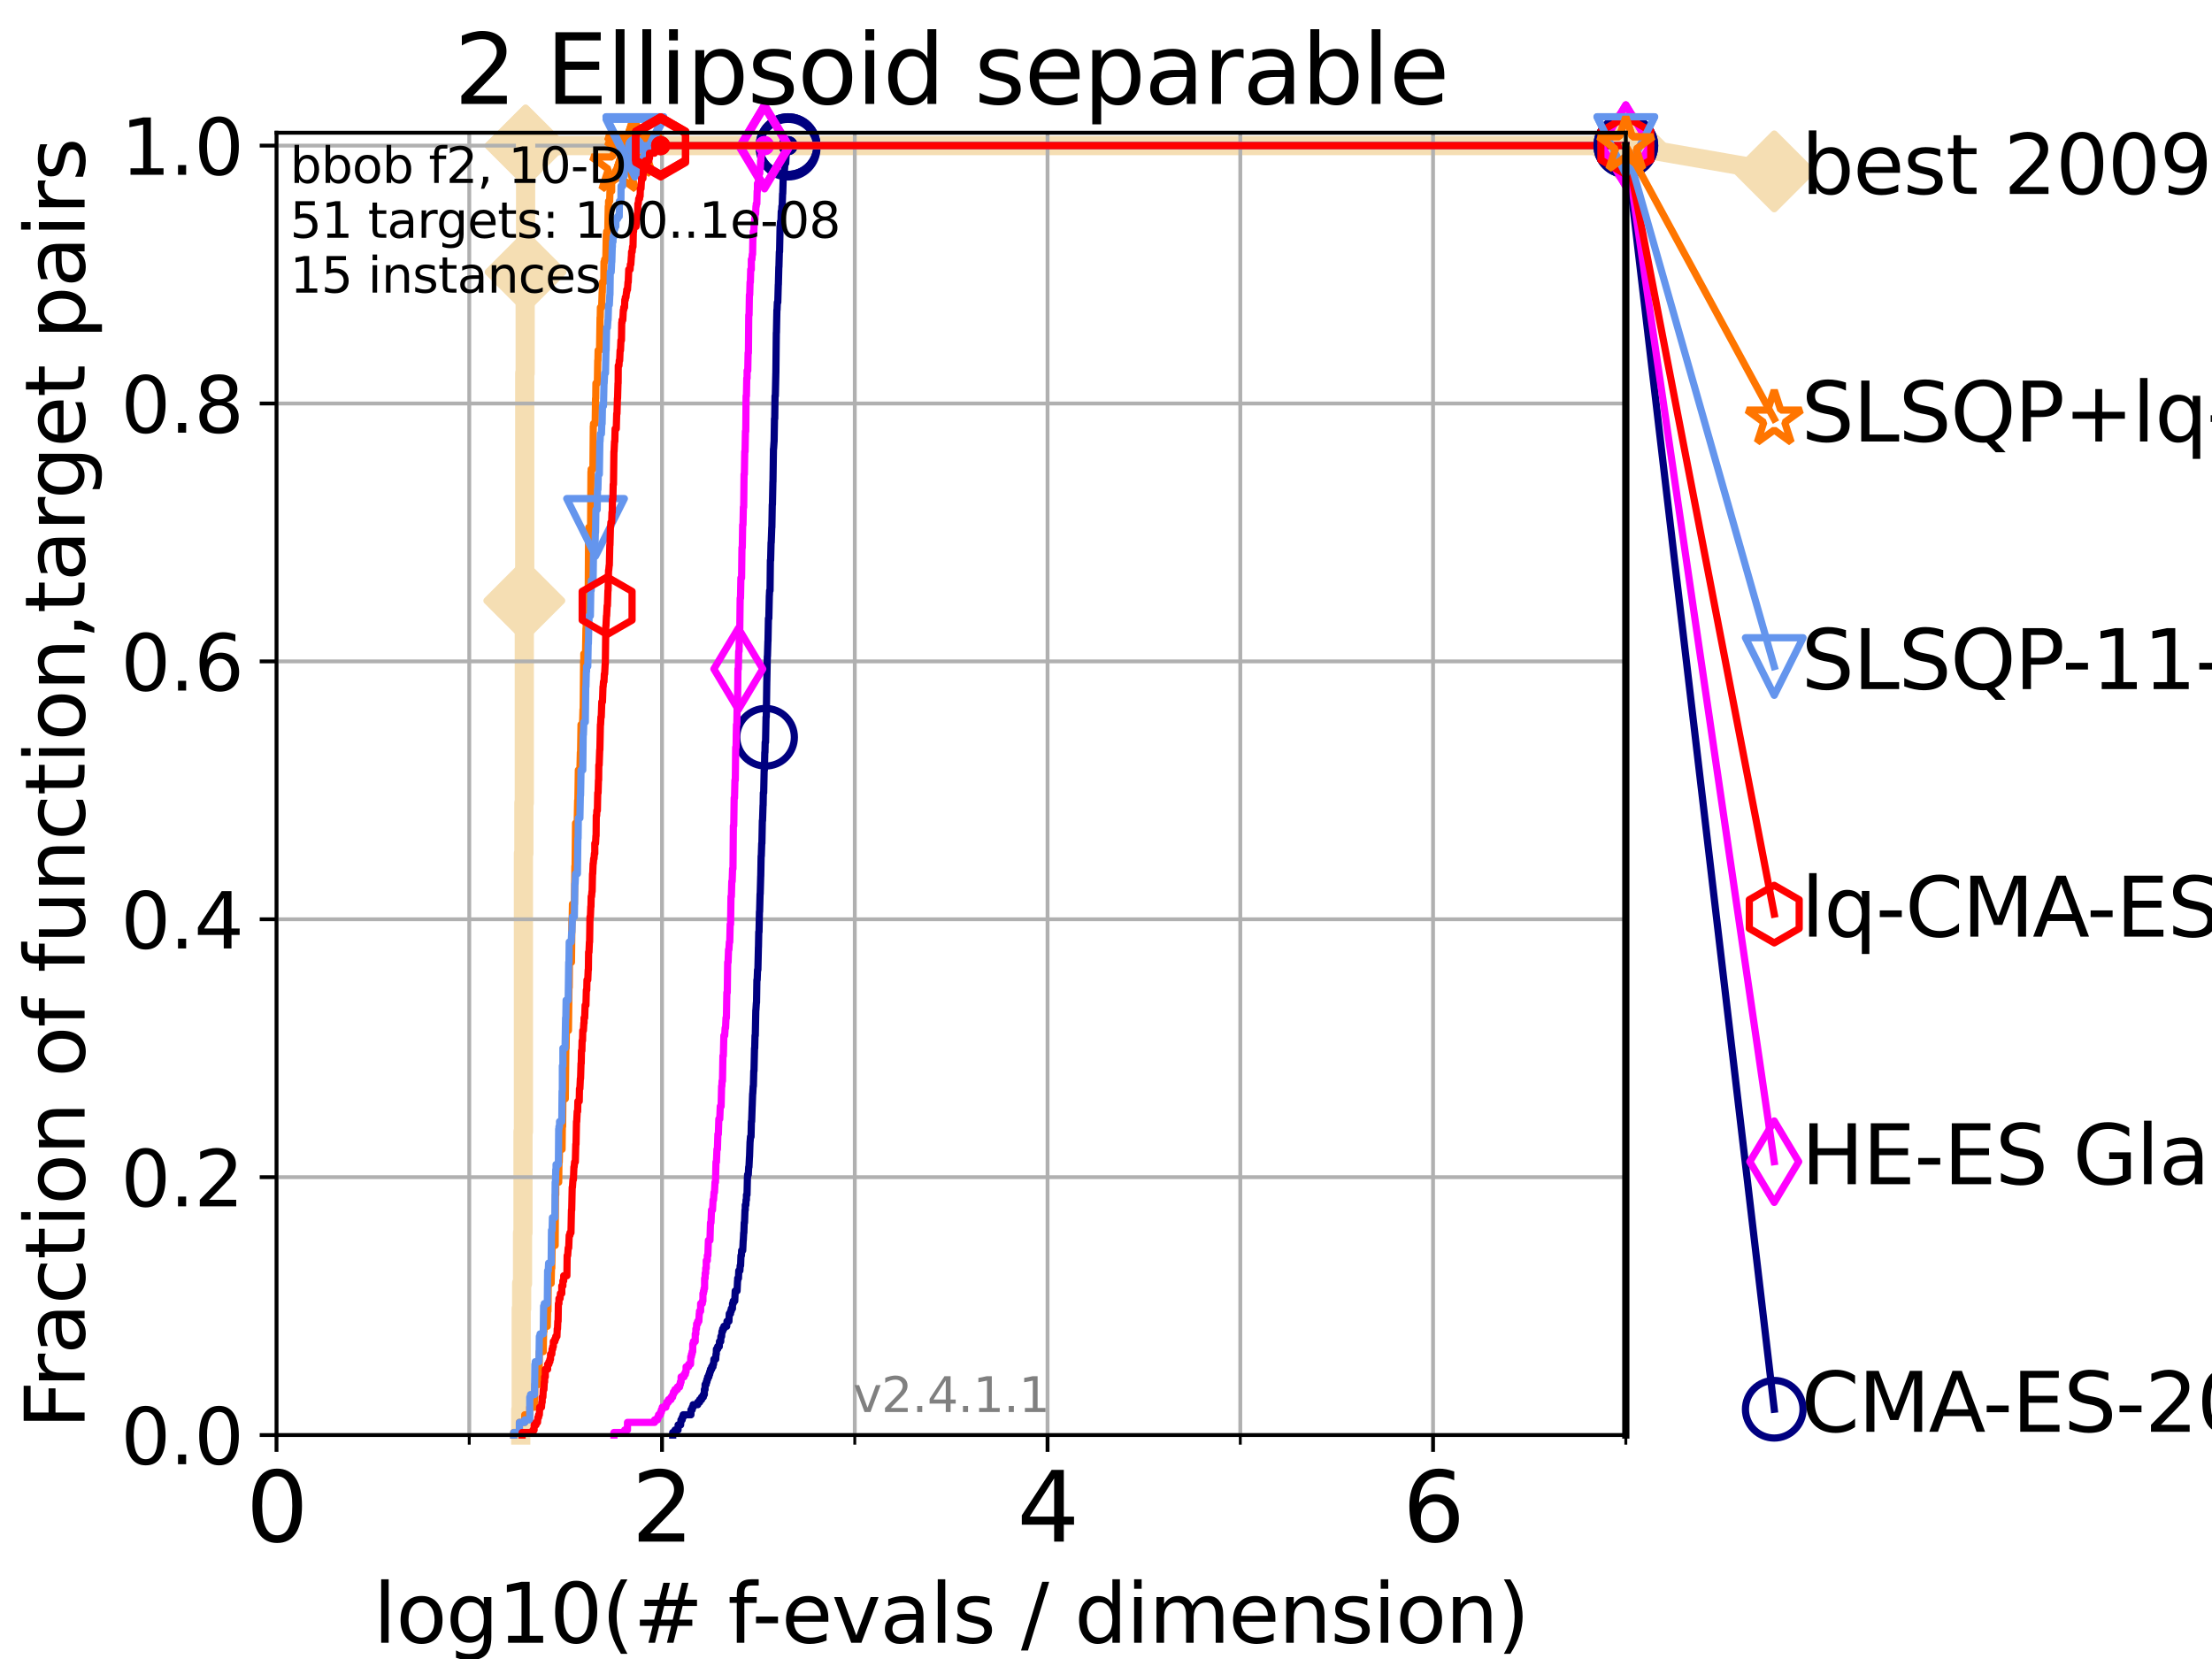 <?xml version="1.0" encoding="utf-8" standalone="no"?>
<!DOCTYPE svg PUBLIC "-//W3C//DTD SVG 1.1//EN"
  "http://www.w3.org/Graphics/SVG/1.1/DTD/svg11.dtd">
<svg height="345.6pt" version="1.1" viewBox="0 0 460.8 345.6" width="460.8pt" xmlns="http://www.w3.org/2000/svg" xmlns:xlink="http://www.w3.org/1999/xlink">
 <defs>
  <style type="text/css">*{stroke-linecap:butt;stroke-linejoin:round;}</style>
 </defs>
 <g id="figure_1">
  <g id="patch_1">
   <path d="M 0 345.6 
L 460.8 345.6 
L 460.8 0 
L 0 0 
z
" style="fill:#ffffff;"/>
  </g>
  <g id="axes_1">
   <g id="patch_2">
    <path d="M 57.6 298.944 
L 338.688 298.944 
L 338.688 27.648 
L 57.6 27.648 
z
" style="fill:#ffffff;"/>
   </g>
   <g id="line2d_1">
    <path d="M 108.484 298.944 
L 108.484 293.677 
L 108.578 293.677 
L 108.578 272.61 
L 108.671 272.61 
L 108.671 267.343 
L 108.857 267.343 
L 108.857 256.809 
L 108.949 256.809 
L 108.949 235.742 
L 109.04 235.742 
L 109.04 177.806 
L 109.132 177.806 
L 109.132 167.272 
L 109.222 167.272 
L 109.222 125.138 
L 109.312 125.138 
L 109.312 77.736 
L 109.402 77.736 
L 109.402 56.668 
L 109.491 56.668 
L 109.491 30.334 
L 338.688 30.334 
" style="fill:none;stroke:#f5deb3;stroke-linecap:square;stroke-width:4;"/>
   </g>
   <g id="line2d_2">
    <defs>
     <path d="M 0 7.778 
L 7.778 0 
L 0 -7.778 
L -7.778 0 
z
" id="md767b6bcda" style="stroke:#f5deb3;stroke-linejoin:miter;stroke-width:1.5;"/>
    </defs>
    <g>
     <use style="fill:#f5deb3;stroke:#f5deb3;stroke-linejoin:miter;stroke-width:1.5;" x="109.222" xlink:href="#md767b6bcda" y="125.138"/>
     <use style="fill:#f5deb3;stroke:#f5deb3;stroke-linejoin:miter;stroke-width:1.5;" x="109.491" xlink:href="#md767b6bcda" y="56.668"/>
     <use style="fill:#f5deb3;stroke:#f5deb3;stroke-linejoin:miter;stroke-width:1.5;" x="109.491" xlink:href="#md767b6bcda" y="30.334"/>
     <use style="fill:#f5deb3;stroke:#f5deb3;stroke-linejoin:miter;stroke-width:1.5;" x="109.491" xlink:href="#md767b6bcda" y="30.334"/>
     <use style="fill:#f5deb3;stroke:#f5deb3;stroke-linejoin:miter;stroke-width:1.5;" x="338.688" xlink:href="#md767b6bcda" y="30.334"/>
    </g>
   </g>
   <g id="line2d_3">
    <path style="fill:none;stroke:#f5deb3;stroke-linecap:square;stroke-width:4;"/>
    <g/>
   </g>
   <g id="line2d_4">
    <path d="M 338.688 30.334 
L 369.608 35.706 
" style="fill:none;stroke:#f5deb3;stroke-linecap:square;stroke-width:4;"/>
    <g>
     <use style="fill:#f5deb3;stroke:#f5deb3;stroke-linejoin:miter;stroke-width:1.5;" x="338.688" xlink:href="#md767b6bcda" y="30.334"/>
     <use style="fill:#f5deb3;stroke:#f5deb3;stroke-linejoin:miter;stroke-width:1.5;" x="369.608" xlink:href="#md767b6bcda" y="35.706"/>
    </g>
   </g>
   <g id="matplotlib.axis_1">
    <g id="xtick_1">
     <g id="line2d_5">
      <path clip-path="url(#p4f23bfd657)" d="M 57.6 298.944 
L 57.6 27.648 
" style="fill:none;stroke:#b0b0b0;stroke-linecap:square;stroke-width:0.8;"/>
     </g>
     <g id="line2d_6">
      <defs>
       <path d="M 0 0 
L 0 3.5 
" id="m29bb8bd69c" style="stroke:#000000;stroke-width:0.8;"/>
      </defs>
      <g>
       <use style="stroke:#000000;stroke-width:0.8;" x="57.6" xlink:href="#m29bb8bd69c" y="298.944"/>
      </g>
     </g>
     <g id="text_1">
      <!-- 0 -->
      <g transform="translate(51.237 321.141)scale(0.2 -0.2)">
       <defs>
        <path d="M 2034 4250 
Q 1547 4250 1301 3770 
Q 1056 3291 1056 2328 
Q 1056 1369 1301 889 
Q 1547 409 2034 409 
Q 2525 409 2770 889 
Q 3016 1369 3016 2328 
Q 3016 3291 2770 3770 
Q 2525 4250 2034 4250 
z
M 2034 4750 
Q 2819 4750 3233 4129 
Q 3647 3509 3647 2328 
Q 3647 1150 3233 529 
Q 2819 -91 2034 -91 
Q 1250 -91 836 529 
Q 422 1150 422 2328 
Q 422 3509 836 4129 
Q 1250 4750 2034 4750 
z
" id="DejaVuSans-30" transform="scale(0.016)"/>
       </defs>
       <use xlink:href="#DejaVuSans-30"/>
      </g>
     </g>
    </g>
    <g id="xtick_2">
     <g id="line2d_7">
      <path clip-path="url(#p4f23bfd657)" d="M 137.911 298.944 
L 137.911 27.648 
" style="fill:none;stroke:#b0b0b0;stroke-linecap:square;stroke-width:0.8;"/>
     </g>
     <g id="line2d_8">
      <g>
       <use style="stroke:#000000;stroke-width:0.8;" x="137.911" xlink:href="#m29bb8bd69c" y="298.944"/>
      </g>
     </g>
     <g id="text_2">
      <!-- 2 -->
      <g transform="translate(131.548 321.141)scale(0.2 -0.2)">
       <defs>
        <path d="M 1228 531 
L 3431 531 
L 3431 0 
L 469 0 
L 469 531 
Q 828 903 1448 1529 
Q 2069 2156 2228 2338 
Q 2531 2678 2651 2914 
Q 2772 3150 2772 3378 
Q 2772 3750 2511 3984 
Q 2250 4219 1831 4219 
Q 1534 4219 1204 4116 
Q 875 4013 500 3803 
L 500 4441 
Q 881 4594 1212 4672 
Q 1544 4750 1819 4750 
Q 2544 4750 2975 4387 
Q 3406 4025 3406 3419 
Q 3406 3131 3298 2873 
Q 3191 2616 2906 2266 
Q 2828 2175 2409 1742 
Q 1991 1309 1228 531 
z
" id="DejaVuSans-32" transform="scale(0.016)"/>
       </defs>
       <use xlink:href="#DejaVuSans-32"/>
      </g>
     </g>
    </g>
    <g id="xtick_3">
     <g id="line2d_9">
      <path clip-path="url(#p4f23bfd657)" d="M 218.222 298.944 
L 218.222 27.648 
" style="fill:none;stroke:#b0b0b0;stroke-linecap:square;stroke-width:0.8;"/>
     </g>
     <g id="line2d_10">
      <g>
       <use style="stroke:#000000;stroke-width:0.8;" x="218.222" xlink:href="#m29bb8bd69c" y="298.944"/>
      </g>
     </g>
     <g id="text_3">
      <!-- 4 -->
      <g transform="translate(211.859 321.141)scale(0.2 -0.2)">
       <defs>
        <path d="M 2419 4116 
L 825 1625 
L 2419 1625 
L 2419 4116 
z
M 2253 4666 
L 3047 4666 
L 3047 1625 
L 3713 1625 
L 3713 1100 
L 3047 1100 
L 3047 0 
L 2419 0 
L 2419 1100 
L 313 1100 
L 313 1709 
L 2253 4666 
z
" id="DejaVuSans-34" transform="scale(0.016)"/>
       </defs>
       <use xlink:href="#DejaVuSans-34"/>
      </g>
     </g>
    </g>
    <g id="xtick_4">
     <g id="line2d_11">
      <path clip-path="url(#p4f23bfd657)" d="M 298.533 298.944 
L 298.533 27.648 
" style="fill:none;stroke:#b0b0b0;stroke-linecap:square;stroke-width:0.8;"/>
     </g>
     <g id="line2d_12">
      <g>
       <use style="stroke:#000000;stroke-width:0.8;" x="298.533" xlink:href="#m29bb8bd69c" y="298.944"/>
      </g>
     </g>
     <g id="text_4">
      <!-- 6 -->
      <g transform="translate(292.17 321.141)scale(0.2 -0.2)">
       <defs>
        <path d="M 2113 2584 
Q 1688 2584 1439 2293 
Q 1191 2003 1191 1497 
Q 1191 994 1439 701 
Q 1688 409 2113 409 
Q 2538 409 2786 701 
Q 3034 994 3034 1497 
Q 3034 2003 2786 2293 
Q 2538 2584 2113 2584 
z
M 3366 4563 
L 3366 3988 
Q 3128 4100 2886 4159 
Q 2644 4219 2406 4219 
Q 1781 4219 1451 3797 
Q 1122 3375 1075 2522 
Q 1259 2794 1537 2939 
Q 1816 3084 2150 3084 
Q 2853 3084 3261 2657 
Q 3669 2231 3669 1497 
Q 3669 778 3244 343 
Q 2819 -91 2113 -91 
Q 1303 -91 875 529 
Q 447 1150 447 2328 
Q 447 3434 972 4092 
Q 1497 4750 2381 4750 
Q 2619 4750 2861 4703 
Q 3103 4656 3366 4563 
z
" id="DejaVuSans-36" transform="scale(0.016)"/>
       </defs>
       <use xlink:href="#DejaVuSans-36"/>
      </g>
     </g>
    </g>
    <g id="xtick_5">
     <g id="line2d_13">
      <path clip-path="url(#p4f23bfd657)" d="M 97.755 298.944 
L 97.755 27.648 
" style="fill:none;stroke:#b0b0b0;stroke-linecap:square;stroke-width:0.8;"/>
     </g>
     <g id="line2d_14">
      <defs>
       <path d="M 0 0 
L 0 2 
" id="mb941ce3421" style="stroke:#000000;stroke-width:0.6;"/>
      </defs>
      <g>
       <use style="stroke:#000000;stroke-width:0.6;" x="97.755" xlink:href="#mb941ce3421" y="298.944"/>
      </g>
     </g>
    </g>
    <g id="xtick_6">
     <g id="line2d_15">
      <path clip-path="url(#p4f23bfd657)" d="M 178.066 298.944 
L 178.066 27.648 
" style="fill:none;stroke:#b0b0b0;stroke-linecap:square;stroke-width:0.8;"/>
     </g>
     <g id="line2d_16">
      <g>
       <use style="stroke:#000000;stroke-width:0.6;" x="178.066" xlink:href="#mb941ce3421" y="298.944"/>
      </g>
     </g>
    </g>
    <g id="xtick_7">
     <g id="line2d_17">
      <path clip-path="url(#p4f23bfd657)" d="M 258.377 298.944 
L 258.377 27.648 
" style="fill:none;stroke:#b0b0b0;stroke-linecap:square;stroke-width:0.8;"/>
     </g>
     <g id="line2d_18">
      <g>
       <use style="stroke:#000000;stroke-width:0.6;" x="258.377" xlink:href="#mb941ce3421" y="298.944"/>
      </g>
     </g>
    </g>
    <g id="xtick_8">
     <g id="line2d_19">
      <path clip-path="url(#p4f23bfd657)" d="M 338.688 298.944 
L 338.688 27.648 
" style="fill:none;stroke:#b0b0b0;stroke-linecap:square;stroke-width:0.8;"/>
     </g>
     <g id="line2d_20">
      <g>
       <use style="stroke:#000000;stroke-width:0.6;" x="338.688" xlink:href="#mb941ce3421" y="298.944"/>
      </g>
     </g>
    </g>
    <g id="text_5">
     <!-- log10(# f-evals / dimension) -->
     <g transform="translate(77.764 342.218)scale(0.17 -0.17)">
      <defs>
       <path d="M 603 4863 
L 1178 4863 
L 1178 0 
L 603 0 
L 603 4863 
z
" id="DejaVuSans-6c" transform="scale(0.016)"/>
       <path d="M 1959 3097 
Q 1497 3097 1228 2736 
Q 959 2375 959 1747 
Q 959 1119 1226 758 
Q 1494 397 1959 397 
Q 2419 397 2687 759 
Q 2956 1122 2956 1747 
Q 2956 2369 2687 2733 
Q 2419 3097 1959 3097 
z
M 1959 3584 
Q 2709 3584 3137 3096 
Q 3566 2609 3566 1747 
Q 3566 888 3137 398 
Q 2709 -91 1959 -91 
Q 1206 -91 779 398 
Q 353 888 353 1747 
Q 353 2609 779 3096 
Q 1206 3584 1959 3584 
z
" id="DejaVuSans-6f" transform="scale(0.016)"/>
       <path d="M 2906 1791 
Q 2906 2416 2648 2759 
Q 2391 3103 1925 3103 
Q 1463 3103 1205 2759 
Q 947 2416 947 1791 
Q 947 1169 1205 825 
Q 1463 481 1925 481 
Q 2391 481 2648 825 
Q 2906 1169 2906 1791 
z
M 3481 434 
Q 3481 -459 3084 -895 
Q 2688 -1331 1869 -1331 
Q 1566 -1331 1297 -1286 
Q 1028 -1241 775 -1147 
L 775 -588 
Q 1028 -725 1275 -790 
Q 1522 -856 1778 -856 
Q 2344 -856 2625 -561 
Q 2906 -266 2906 331 
L 2906 616 
Q 2728 306 2450 153 
Q 2172 0 1784 0 
Q 1141 0 747 490 
Q 353 981 353 1791 
Q 353 2603 747 3093 
Q 1141 3584 1784 3584 
Q 2172 3584 2450 3431 
Q 2728 3278 2906 2969 
L 2906 3500 
L 3481 3500 
L 3481 434 
z
" id="DejaVuSans-67" transform="scale(0.016)"/>
       <path d="M 794 531 
L 1825 531 
L 1825 4091 
L 703 3866 
L 703 4441 
L 1819 4666 
L 2450 4666 
L 2450 531 
L 3481 531 
L 3481 0 
L 794 0 
L 794 531 
z
" id="DejaVuSans-31" transform="scale(0.016)"/>
       <path d="M 1984 4856 
Q 1566 4138 1362 3434 
Q 1159 2731 1159 2009 
Q 1159 1288 1364 580 
Q 1569 -128 1984 -844 
L 1484 -844 
Q 1016 -109 783 600 
Q 550 1309 550 2009 
Q 550 2706 781 3412 
Q 1013 4119 1484 4856 
L 1984 4856 
z
" id="DejaVuSans-28" transform="scale(0.016)"/>
       <path d="M 3272 2816 
L 2363 2816 
L 2100 1772 
L 3016 1772 
L 3272 2816 
z
M 2803 4594 
L 2478 3297 
L 3391 3297 
L 3719 4594 
L 4219 4594 
L 3897 3297 
L 4872 3297 
L 4872 2816 
L 3775 2816 
L 3519 1772 
L 4513 1772 
L 4513 1294 
L 3397 1294 
L 3072 0 
L 2572 0 
L 2894 1294 
L 1978 1294 
L 1656 0 
L 1153 0 
L 1478 1294 
L 494 1294 
L 494 1772 
L 1594 1772 
L 1856 2816 
L 850 2816 
L 850 3297 
L 1978 3297 
L 2297 4594 
L 2803 4594 
z
" id="DejaVuSans-23" transform="scale(0.016)"/>
       <path id="DejaVuSans-20" transform="scale(0.016)"/>
       <path d="M 2375 4863 
L 2375 4384 
L 1825 4384 
Q 1516 4384 1395 4259 
Q 1275 4134 1275 3809 
L 1275 3500 
L 2222 3500 
L 2222 3053 
L 1275 3053 
L 1275 0 
L 697 0 
L 697 3053 
L 147 3053 
L 147 3500 
L 697 3500 
L 697 3744 
Q 697 4328 969 4595 
Q 1241 4863 1831 4863 
L 2375 4863 
z
" id="DejaVuSans-66" transform="scale(0.016)"/>
       <path d="M 313 2009 
L 1997 2009 
L 1997 1497 
L 313 1497 
L 313 2009 
z
" id="DejaVuSans-2d" transform="scale(0.016)"/>
       <path d="M 3597 1894 
L 3597 1613 
L 953 1613 
Q 991 1019 1311 708 
Q 1631 397 2203 397 
Q 2534 397 2845 478 
Q 3156 559 3463 722 
L 3463 178 
Q 3153 47 2828 -22 
Q 2503 -91 2169 -91 
Q 1331 -91 842 396 
Q 353 884 353 1716 
Q 353 2575 817 3079 
Q 1281 3584 2069 3584 
Q 2775 3584 3186 3129 
Q 3597 2675 3597 1894 
z
M 3022 2063 
Q 3016 2534 2758 2815 
Q 2500 3097 2075 3097 
Q 1594 3097 1305 2825 
Q 1016 2553 972 2059 
L 3022 2063 
z
" id="DejaVuSans-65" transform="scale(0.016)"/>
       <path d="M 191 3500 
L 800 3500 
L 1894 563 
L 2988 3500 
L 3597 3500 
L 2284 0 
L 1503 0 
L 191 3500 
z
" id="DejaVuSans-76" transform="scale(0.016)"/>
       <path d="M 2194 1759 
Q 1497 1759 1228 1600 
Q 959 1441 959 1056 
Q 959 750 1161 570 
Q 1363 391 1709 391 
Q 2188 391 2477 730 
Q 2766 1069 2766 1631 
L 2766 1759 
L 2194 1759 
z
M 3341 1997 
L 3341 0 
L 2766 0 
L 2766 531 
Q 2569 213 2275 61 
Q 1981 -91 1556 -91 
Q 1019 -91 701 211 
Q 384 513 384 1019 
Q 384 1609 779 1909 
Q 1175 2209 1959 2209 
L 2766 2209 
L 2766 2266 
Q 2766 2663 2505 2880 
Q 2244 3097 1772 3097 
Q 1472 3097 1187 3025 
Q 903 2953 641 2809 
L 641 3341 
Q 956 3463 1253 3523 
Q 1550 3584 1831 3584 
Q 2591 3584 2966 3190 
Q 3341 2797 3341 1997 
z
" id="DejaVuSans-61" transform="scale(0.016)"/>
       <path d="M 2834 3397 
L 2834 2853 
Q 2591 2978 2328 3040 
Q 2066 3103 1784 3103 
Q 1356 3103 1142 2972 
Q 928 2841 928 2578 
Q 928 2378 1081 2264 
Q 1234 2150 1697 2047 
L 1894 2003 
Q 2506 1872 2764 1633 
Q 3022 1394 3022 966 
Q 3022 478 2636 193 
Q 2250 -91 1575 -91 
Q 1294 -91 989 -36 
Q 684 19 347 128 
L 347 722 
Q 666 556 975 473 
Q 1284 391 1588 391 
Q 1994 391 2212 530 
Q 2431 669 2431 922 
Q 2431 1156 2273 1281 
Q 2116 1406 1581 1522 
L 1381 1569 
Q 847 1681 609 1914 
Q 372 2147 372 2553 
Q 372 3047 722 3315 
Q 1072 3584 1716 3584 
Q 2034 3584 2315 3537 
Q 2597 3491 2834 3397 
z
" id="DejaVuSans-73" transform="scale(0.016)"/>
       <path d="M 1625 4666 
L 2156 4666 
L 531 -594 
L 0 -594 
L 1625 4666 
z
" id="DejaVuSans-2f" transform="scale(0.016)"/>
       <path d="M 2906 2969 
L 2906 4863 
L 3481 4863 
L 3481 0 
L 2906 0 
L 2906 525 
Q 2725 213 2448 61 
Q 2172 -91 1784 -91 
Q 1150 -91 751 415 
Q 353 922 353 1747 
Q 353 2572 751 3078 
Q 1150 3584 1784 3584 
Q 2172 3584 2448 3432 
Q 2725 3281 2906 2969 
z
M 947 1747 
Q 947 1113 1208 752 
Q 1469 391 1925 391 
Q 2381 391 2643 752 
Q 2906 1113 2906 1747 
Q 2906 2381 2643 2742 
Q 2381 3103 1925 3103 
Q 1469 3103 1208 2742 
Q 947 2381 947 1747 
z
" id="DejaVuSans-64" transform="scale(0.016)"/>
       <path d="M 603 3500 
L 1178 3500 
L 1178 0 
L 603 0 
L 603 3500 
z
M 603 4863 
L 1178 4863 
L 1178 4134 
L 603 4134 
L 603 4863 
z
" id="DejaVuSans-69" transform="scale(0.016)"/>
       <path d="M 3328 2828 
Q 3544 3216 3844 3400 
Q 4144 3584 4550 3584 
Q 5097 3584 5394 3201 
Q 5691 2819 5691 2113 
L 5691 0 
L 5113 0 
L 5113 2094 
Q 5113 2597 4934 2840 
Q 4756 3084 4391 3084 
Q 3944 3084 3684 2787 
Q 3425 2491 3425 1978 
L 3425 0 
L 2847 0 
L 2847 2094 
Q 2847 2600 2669 2842 
Q 2491 3084 2119 3084 
Q 1678 3084 1418 2786 
Q 1159 2488 1159 1978 
L 1159 0 
L 581 0 
L 581 3500 
L 1159 3500 
L 1159 2956 
Q 1356 3278 1631 3431 
Q 1906 3584 2284 3584 
Q 2666 3584 2933 3390 
Q 3200 3197 3328 2828 
z
" id="DejaVuSans-6d" transform="scale(0.016)"/>
       <path d="M 3513 2113 
L 3513 0 
L 2938 0 
L 2938 2094 
Q 2938 2591 2744 2837 
Q 2550 3084 2163 3084 
Q 1697 3084 1428 2787 
Q 1159 2491 1159 1978 
L 1159 0 
L 581 0 
L 581 3500 
L 1159 3500 
L 1159 2956 
Q 1366 3272 1645 3428 
Q 1925 3584 2291 3584 
Q 2894 3584 3203 3211 
Q 3513 2838 3513 2113 
z
" id="DejaVuSans-6e" transform="scale(0.016)"/>
       <path d="M 513 4856 
L 1013 4856 
Q 1481 4119 1714 3412 
Q 1947 2706 1947 2009 
Q 1947 1309 1714 600 
Q 1481 -109 1013 -844 
L 513 -844 
Q 928 -128 1133 580 
Q 1338 1288 1338 2009 
Q 1338 2731 1133 3434 
Q 928 4138 513 4856 
z
" id="DejaVuSans-29" transform="scale(0.016)"/>
      </defs>
      <use xlink:href="#DejaVuSans-6c"/>
      <use x="27.783" xlink:href="#DejaVuSans-6f"/>
      <use x="88.965" xlink:href="#DejaVuSans-67"/>
      <use x="152.441" xlink:href="#DejaVuSans-31"/>
      <use x="216.064" xlink:href="#DejaVuSans-30"/>
      <use x="279.688" xlink:href="#DejaVuSans-28"/>
      <use x="318.701" xlink:href="#DejaVuSans-23"/>
      <use x="402.49" xlink:href="#DejaVuSans-20"/>
      <use x="434.277" xlink:href="#DejaVuSans-66"/>
      <use x="463.982" xlink:href="#DejaVuSans-2d"/>
      <use x="500.066" xlink:href="#DejaVuSans-65"/>
      <use x="561.59" xlink:href="#DejaVuSans-76"/>
      <use x="620.77" xlink:href="#DejaVuSans-61"/>
      <use x="682.049" xlink:href="#DejaVuSans-6c"/>
      <use x="709.832" xlink:href="#DejaVuSans-73"/>
      <use x="761.932" xlink:href="#DejaVuSans-20"/>
      <use x="793.719" xlink:href="#DejaVuSans-2f"/>
      <use x="827.41" xlink:href="#DejaVuSans-20"/>
      <use x="859.197" xlink:href="#DejaVuSans-64"/>
      <use x="922.674" xlink:href="#DejaVuSans-69"/>
      <use x="950.457" xlink:href="#DejaVuSans-6d"/>
      <use x="1047.869" xlink:href="#DejaVuSans-65"/>
      <use x="1109.393" xlink:href="#DejaVuSans-6e"/>
      <use x="1172.771" xlink:href="#DejaVuSans-73"/>
      <use x="1224.871" xlink:href="#DejaVuSans-69"/>
      <use x="1252.654" xlink:href="#DejaVuSans-6f"/>
      <use x="1313.836" xlink:href="#DejaVuSans-6e"/>
      <use x="1377.215" xlink:href="#DejaVuSans-29"/>
     </g>
    </g>
   </g>
   <g id="matplotlib.axis_2">
    <g id="ytick_1">
     <g id="line2d_21">
      <path clip-path="url(#p4f23bfd657)" d="M 57.6 298.944 
L 338.688 298.944 
" style="fill:none;stroke:#b0b0b0;stroke-linecap:square;stroke-width:0.8;"/>
     </g>
     <g id="line2d_22">
      <defs>
       <path d="M 0 0 
L -3.5 0 
" id="m485bf6458c" style="stroke:#000000;stroke-width:0.8;"/>
      </defs>
      <g>
       <use style="stroke:#000000;stroke-width:0.8;" x="57.6" xlink:href="#m485bf6458c" y="298.944"/>
      </g>
     </g>
     <g id="text_6">
      <!-- 0.0 -->
      <g transform="translate(25.155 305.023)scale(0.16 -0.16)">
       <defs>
        <path d="M 684 794 
L 1344 794 
L 1344 0 
L 684 0 
L 684 794 
z
" id="DejaVuSans-2e" transform="scale(0.016)"/>
       </defs>
       <use xlink:href="#DejaVuSans-30"/>
       <use x="63.623" xlink:href="#DejaVuSans-2e"/>
       <use x="95.41" xlink:href="#DejaVuSans-30"/>
      </g>
     </g>
    </g>
    <g id="ytick_2">
     <g id="line2d_23">
      <path clip-path="url(#p4f23bfd657)" d="M 57.6 245.222 
L 338.688 245.222 
" style="fill:none;stroke:#b0b0b0;stroke-linecap:square;stroke-width:0.8;"/>
     </g>
     <g id="line2d_24">
      <g>
       <use style="stroke:#000000;stroke-width:0.8;" x="57.6" xlink:href="#m485bf6458c" y="245.222"/>
      </g>
     </g>
     <g id="text_7">
      <!-- 0.2 -->
      <g transform="translate(25.155 251.301)scale(0.16 -0.16)">
       <use xlink:href="#DejaVuSans-30"/>
       <use x="63.623" xlink:href="#DejaVuSans-2e"/>
       <use x="95.41" xlink:href="#DejaVuSans-32"/>
      </g>
     </g>
    </g>
    <g id="ytick_3">
     <g id="line2d_25">
      <path clip-path="url(#p4f23bfd657)" d="M 57.6 191.5 
L 338.688 191.5 
" style="fill:none;stroke:#b0b0b0;stroke-linecap:square;stroke-width:0.8;"/>
     </g>
     <g id="line2d_26">
      <g>
       <use style="stroke:#000000;stroke-width:0.8;" x="57.6" xlink:href="#m485bf6458c" y="191.5"/>
      </g>
     </g>
     <g id="text_8">
      <!-- 0.4 -->
      <g transform="translate(25.155 197.579)scale(0.16 -0.16)">
       <use xlink:href="#DejaVuSans-30"/>
       <use x="63.623" xlink:href="#DejaVuSans-2e"/>
       <use x="95.41" xlink:href="#DejaVuSans-34"/>
      </g>
     </g>
    </g>
    <g id="ytick_4">
     <g id="line2d_27">
      <path clip-path="url(#p4f23bfd657)" d="M 57.6 137.778 
L 338.688 137.778 
" style="fill:none;stroke:#b0b0b0;stroke-linecap:square;stroke-width:0.8;"/>
     </g>
     <g id="line2d_28">
      <g>
       <use style="stroke:#000000;stroke-width:0.8;" x="57.6" xlink:href="#m485bf6458c" y="137.778"/>
      </g>
     </g>
     <g id="text_9">
      <!-- 0.6 -->
      <g transform="translate(25.155 143.857)scale(0.16 -0.16)">
       <use xlink:href="#DejaVuSans-30"/>
       <use x="63.623" xlink:href="#DejaVuSans-2e"/>
       <use x="95.41" xlink:href="#DejaVuSans-36"/>
      </g>
     </g>
    </g>
    <g id="ytick_5">
     <g id="line2d_29">
      <path clip-path="url(#p4f23bfd657)" d="M 57.6 84.056 
L 338.688 84.056 
" style="fill:none;stroke:#b0b0b0;stroke-linecap:square;stroke-width:0.8;"/>
     </g>
     <g id="line2d_30">
      <g>
       <use style="stroke:#000000;stroke-width:0.8;" x="57.6" xlink:href="#m485bf6458c" y="84.056"/>
      </g>
     </g>
     <g id="text_10">
      <!-- 0.8 -->
      <g transform="translate(25.155 90.135)scale(0.16 -0.16)">
       <defs>
        <path d="M 2034 2216 
Q 1584 2216 1326 1975 
Q 1069 1734 1069 1313 
Q 1069 891 1326 650 
Q 1584 409 2034 409 
Q 2484 409 2743 651 
Q 3003 894 3003 1313 
Q 3003 1734 2745 1975 
Q 2488 2216 2034 2216 
z
M 1403 2484 
Q 997 2584 770 2862 
Q 544 3141 544 3541 
Q 544 4100 942 4425 
Q 1341 4750 2034 4750 
Q 2731 4750 3128 4425 
Q 3525 4100 3525 3541 
Q 3525 3141 3298 2862 
Q 3072 2584 2669 2484 
Q 3125 2378 3379 2068 
Q 3634 1759 3634 1313 
Q 3634 634 3220 271 
Q 2806 -91 2034 -91 
Q 1263 -91 848 271 
Q 434 634 434 1313 
Q 434 1759 690 2068 
Q 947 2378 1403 2484 
z
M 1172 3481 
Q 1172 3119 1398 2916 
Q 1625 2713 2034 2713 
Q 2441 2713 2670 2916 
Q 2900 3119 2900 3481 
Q 2900 3844 2670 4047 
Q 2441 4250 2034 4250 
Q 1625 4250 1398 4047 
Q 1172 3844 1172 3481 
z
" id="DejaVuSans-38" transform="scale(0.016)"/>
       </defs>
       <use xlink:href="#DejaVuSans-30"/>
       <use x="63.623" xlink:href="#DejaVuSans-2e"/>
       <use x="95.41" xlink:href="#DejaVuSans-38"/>
      </g>
     </g>
    </g>
    <g id="ytick_6">
     <g id="line2d_31">
      <path clip-path="url(#p4f23bfd657)" d="M 57.6 30.334 
L 338.688 30.334 
" style="fill:none;stroke:#b0b0b0;stroke-linecap:square;stroke-width:0.8;"/>
     </g>
     <g id="line2d_32">
      <g>
       <use style="stroke:#000000;stroke-width:0.8;" x="57.6" xlink:href="#m485bf6458c" y="30.334"/>
      </g>
     </g>
     <g id="text_11">
      <!-- 1.0 -->
      <g transform="translate(25.155 36.413)scale(0.16 -0.16)">
       <use xlink:href="#DejaVuSans-31"/>
       <use x="63.623" xlink:href="#DejaVuSans-2e"/>
       <use x="95.41" xlink:href="#DejaVuSans-30"/>
      </g>
     </g>
    </g>
    <g id="text_12">
     <!-- Fraction of function,target pairs -->
     <g transform="translate(17.62 297.681)rotate(-90)scale(0.17 -0.17)">
      <defs>
       <path d="M 628 4666 
L 3309 4666 
L 3309 4134 
L 1259 4134 
L 1259 2759 
L 3109 2759 
L 3109 2228 
L 1259 2228 
L 1259 0 
L 628 0 
L 628 4666 
z
" id="DejaVuSans-46" transform="scale(0.016)"/>
       <path d="M 2631 2963 
Q 2534 3019 2420 3045 
Q 2306 3072 2169 3072 
Q 1681 3072 1420 2755 
Q 1159 2438 1159 1844 
L 1159 0 
L 581 0 
L 581 3500 
L 1159 3500 
L 1159 2956 
Q 1341 3275 1631 3429 
Q 1922 3584 2338 3584 
Q 2397 3584 2469 3576 
Q 2541 3569 2628 3553 
L 2631 2963 
z
" id="DejaVuSans-72" transform="scale(0.016)"/>
       <path d="M 3122 3366 
L 3122 2828 
Q 2878 2963 2633 3030 
Q 2388 3097 2138 3097 
Q 1578 3097 1268 2742 
Q 959 2388 959 1747 
Q 959 1106 1268 751 
Q 1578 397 2138 397 
Q 2388 397 2633 464 
Q 2878 531 3122 666 
L 3122 134 
Q 2881 22 2623 -34 
Q 2366 -91 2075 -91 
Q 1284 -91 818 406 
Q 353 903 353 1747 
Q 353 2603 823 3093 
Q 1294 3584 2113 3584 
Q 2378 3584 2631 3529 
Q 2884 3475 3122 3366 
z
" id="DejaVuSans-63" transform="scale(0.016)"/>
       <path d="M 1172 4494 
L 1172 3500 
L 2356 3500 
L 2356 3053 
L 1172 3053 
L 1172 1153 
Q 1172 725 1289 603 
Q 1406 481 1766 481 
L 2356 481 
L 2356 0 
L 1766 0 
Q 1100 0 847 248 
Q 594 497 594 1153 
L 594 3053 
L 172 3053 
L 172 3500 
L 594 3500 
L 594 4494 
L 1172 4494 
z
" id="DejaVuSans-74" transform="scale(0.016)"/>
       <path d="M 544 1381 
L 544 3500 
L 1119 3500 
L 1119 1403 
Q 1119 906 1312 657 
Q 1506 409 1894 409 
Q 2359 409 2629 706 
Q 2900 1003 2900 1516 
L 2900 3500 
L 3475 3500 
L 3475 0 
L 2900 0 
L 2900 538 
Q 2691 219 2414 64 
Q 2138 -91 1772 -91 
Q 1169 -91 856 284 
Q 544 659 544 1381 
z
M 1991 3584 
L 1991 3584 
z
" id="DejaVuSans-75" transform="scale(0.016)"/>
       <path d="M 750 794 
L 1409 794 
L 1409 256 
L 897 -744 
L 494 -744 
L 750 256 
L 750 794 
z
" id="DejaVuSans-2c" transform="scale(0.016)"/>
       <path d="M 1159 525 
L 1159 -1331 
L 581 -1331 
L 581 3500 
L 1159 3500 
L 1159 2969 
Q 1341 3281 1617 3432 
Q 1894 3584 2278 3584 
Q 2916 3584 3314 3078 
Q 3713 2572 3713 1747 
Q 3713 922 3314 415 
Q 2916 -91 2278 -91 
Q 1894 -91 1617 61 
Q 1341 213 1159 525 
z
M 3116 1747 
Q 3116 2381 2855 2742 
Q 2594 3103 2138 3103 
Q 1681 3103 1420 2742 
Q 1159 2381 1159 1747 
Q 1159 1113 1420 752 
Q 1681 391 2138 391 
Q 2594 391 2855 752 
Q 3116 1113 3116 1747 
z
" id="DejaVuSans-70" transform="scale(0.016)"/>
      </defs>
      <use xlink:href="#DejaVuSans-46"/>
      <use x="50.27" xlink:href="#DejaVuSans-72"/>
      <use x="91.383" xlink:href="#DejaVuSans-61"/>
      <use x="152.662" xlink:href="#DejaVuSans-63"/>
      <use x="207.643" xlink:href="#DejaVuSans-74"/>
      <use x="246.852" xlink:href="#DejaVuSans-69"/>
      <use x="274.635" xlink:href="#DejaVuSans-6f"/>
      <use x="335.816" xlink:href="#DejaVuSans-6e"/>
      <use x="399.195" xlink:href="#DejaVuSans-20"/>
      <use x="430.982" xlink:href="#DejaVuSans-6f"/>
      <use x="492.164" xlink:href="#DejaVuSans-66"/>
      <use x="527.369" xlink:href="#DejaVuSans-20"/>
      <use x="559.156" xlink:href="#DejaVuSans-66"/>
      <use x="594.361" xlink:href="#DejaVuSans-75"/>
      <use x="657.74" xlink:href="#DejaVuSans-6e"/>
      <use x="721.119" xlink:href="#DejaVuSans-63"/>
      <use x="776.1" xlink:href="#DejaVuSans-74"/>
      <use x="815.309" xlink:href="#DejaVuSans-69"/>
      <use x="843.092" xlink:href="#DejaVuSans-6f"/>
      <use x="904.273" xlink:href="#DejaVuSans-6e"/>
      <use x="967.652" xlink:href="#DejaVuSans-2c"/>
      <use x="999.439" xlink:href="#DejaVuSans-74"/>
      <use x="1038.648" xlink:href="#DejaVuSans-61"/>
      <use x="1099.928" xlink:href="#DejaVuSans-72"/>
      <use x="1139.291" xlink:href="#DejaVuSans-67"/>
      <use x="1202.768" xlink:href="#DejaVuSans-65"/>
      <use x="1264.291" xlink:href="#DejaVuSans-74"/>
      <use x="1303.5" xlink:href="#DejaVuSans-20"/>
      <use x="1335.287" xlink:href="#DejaVuSans-70"/>
      <use x="1398.764" xlink:href="#DejaVuSans-61"/>
      <use x="1460.043" xlink:href="#DejaVuSans-69"/>
      <use x="1487.826" xlink:href="#DejaVuSans-72"/>
      <use x="1528.939" xlink:href="#DejaVuSans-73"/>
     </g>
    </g>
   </g>
   <g id="line2d_33">
    <defs>
     <path d="M 0 1.5 
C 0.398 1.5 0.779 1.342 1.061 1.061 
C 1.342 0.779 1.5 0.398 1.5 0 
C 1.5 -0.398 1.342 -0.779 1.061 -1.061 
C 0.779 -1.342 0.398 -1.5 0 -1.5 
C -0.398 -1.5 -0.779 -1.342 -1.061 -1.061 
C -1.342 -0.779 -1.5 -0.398 -1.5 0 
C -1.5 0.398 -1.342 0.779 -1.061 1.061 
C -0.779 1.342 -0.398 1.5 0 1.5 
z
" id="m6b4409a8d2" style="stroke:#f5deb3;"/>
    </defs>
    <g>
     <use style="fill:#f5deb3;stroke:#f5deb3;" x="109.491" xlink:href="#m6b4409a8d2" y="30.334"/>
     <use style="fill:#f5deb3;stroke:#f5deb3;" x="109.491" xlink:href="#m6b4409a8d2" y="30.334"/>
    </g>
   </g>
   <g id="line2d_34">
    <defs>
     <path d="M 0 1.5 
C 0.398 1.5 0.779 1.342 1.061 1.061 
C 1.342 0.779 1.5 0.398 1.5 0 
C 1.5 -0.398 1.342 -0.779 1.061 -1.061 
C 0.779 -1.342 0.398 -1.5 0 -1.5 
C -0.398 -1.5 -0.779 -1.342 -1.061 -1.061 
C -1.342 -0.779 -1.5 -0.398 -1.5 0 
C -1.5 0.398 -1.342 0.779 -1.061 1.061 
C -0.779 1.342 -0.398 1.5 0 1.5 
z
" id="m2215f29096" style="stroke:#000080;"/>
    </defs>
    <g>
     <use style="fill:#000080;stroke:#000080;" x="164.176" xlink:href="#m2215f29096" y="30.334"/>
     <use style="fill:#000080;stroke:#000080;" x="164.176" xlink:href="#m2215f29096" y="30.334"/>
    </g>
   </g>
   <g id="line2d_35">
    <path d="M 140.135 298.944 
L 140.135 298.417 
L 140.619 298.417 
L 140.619 297.891 
L 141.25 297.891 
L 141.264 296.837 
L 141.788 296.837 
L 141.858 295.784 
L 142.107 295.784 
L 142.107 295.257 
L 142.311 295.257 
L 142.311 294.731 
L 143.928 294.731 
L 143.94 293.677 
L 144.197 293.677 
L 144.197 293.15 
L 144.391 293.15 
L 144.391 292.624 
L 145.35 292.624 
L 145.35 292.097 
L 145.755 292.097 
L 145.755 291.57 
L 146.151 291.57 
L 146.151 291.044 
L 146.517 291.044 
L 146.517 290.517 
L 146.728 290.517 
L 146.728 289.464 
L 146.875 289.464 
L 146.885 288.41 
L 147.113 288.41 
L 147.113 287.884 
L 147.267 287.884 
L 147.267 287.357 
L 147.429 287.357 
L 147.429 286.83 
L 147.67 286.83 
L 147.67 286.304 
L 147.839 286.304 
L 147.839 285.777 
L 147.996 285.777 
L 147.996 285.25 
L 148.248 285.25 
L 148.248 284.723 
L 148.526 284.723 
L 148.526 284.197 
L 148.649 284.197 
L 148.724 283.143 
L 149.095 283.143 
L 149.159 282.09 
L 149.214 282.09 
L 149.241 281.037 
L 149.504 281.037 
L 149.504 280.51 
L 149.841 280.51 
L 149.876 279.457 
L 150.138 279.457 
L 150.172 278.403 
L 150.327 278.403 
L 150.395 277.35 
L 150.548 277.35 
L 150.548 276.823 
L 150.8 276.823 
L 150.8 276.296 
L 151.381 276.296 
L 151.446 275.243 
L 151.85 275.243 
L 151.921 273.663 
L 152.184 273.663 
L 152.184 273.136 
L 152.337 273.136 
L 152.337 272.61 
L 152.58 272.61 
L 152.595 271.556 
L 152.744 271.556 
L 152.744 271.03 
L 153.062 271.03 
L 153.157 268.923 
L 153.545 268.923 
L 153.644 266.816 
L 153.673 266.816 
L 153.673 266.289 
L 153.841 266.289 
L 153.897 264.709 
L 154.133 264.709 
L 154.188 263.656 
L 154.277 263.656 
L 154.358 261.549 
L 154.453 261.549 
L 154.494 260.496 
L 154.721 260.496 
L 154.821 258.389 
L 154.841 258.389 
L 154.92 256.809 
L 154.959 256.809 
L 155.031 254.702 
L 155.096 254.702 
L 155.194 252.069 
L 155.252 252.069 
L 155.252 251.016 
L 155.38 251.016 
L 155.419 249.962 
L 155.495 249.962 
L 155.502 248.909 
L 155.616 248.909 
L 155.704 245.222 
L 155.735 245.222 
L 155.735 244.695 
L 155.885 244.695 
L 155.966 243.115 
L 156.022 243.115 
L 156.126 241.009 
L 156.139 241.009 
L 156.249 237.848 
L 156.261 237.848 
L 156.34 236.795 
L 156.455 236.795 
L 156.527 233.635 
L 156.581 233.635 
L 156.688 230.475 
L 156.694 230.475 
L 156.789 227.841 
L 156.812 227.841 
L 156.9 226.261 
L 156.942 226.261 
L 157.023 223.101 
L 157.07 223.101 
L 157.18 218.361 
L 157.22 218.361 
L 157.284 215.728 
L 157.341 215.728 
L 157.449 210.461 
L 157.466 210.461 
L 157.568 208.881 
L 157.597 208.881 
L 157.675 204.141 
L 157.731 204.141 
L 157.81 202.034 
L 157.882 202.034 
L 157.993 197.294 
L 158.004 197.294 
L 158.064 194.133 
L 158.119 194.133 
L 158.206 189.92 
L 158.239 189.92 
L 158.336 186.233 
L 158.364 186.233 
L 158.466 182.546 
L 158.476 182.546 
L 158.557 178.333 
L 158.594 178.333 
L 158.679 175.699 
L 158.716 175.699 
L 158.811 170.959 
L 158.853 170.959 
L 158.953 167.799 
L 158.973 167.799 
L 159.02 165.166 
L 159.088 165.166 
L 159.191 160.426 
L 159.237 160.426 
L 159.319 156.739 
L 159.355 156.739 
L 159.401 154.632 
L 159.477 154.632 
L 159.583 149.365 
L 159.628 149.365 
L 159.738 141.992 
L 159.743 141.992 
L 159.848 136.725 
L 159.872 136.725 
L 159.971 133.565 
L 159.986 133.565 
L 160.079 128.824 
L 160.162 128.824 
L 160.264 124.084 
L 160.274 124.084 
L 160.322 123.031 
L 160.413 123.031 
L 160.485 116.711 
L 160.538 116.711 
L 160.628 113.024 
L 160.661 113.024 
L 160.77 109.864 
L 160.793 109.864 
L 160.877 105.124 
L 160.91 105.124 
L 161.008 100.383 
L 161.022 100.383 
L 161.123 93.536 
L 161.146 93.536 
L 161.252 91.956 
L 161.261 91.956 
L 161.339 87.216 
L 161.389 87.216 
L 161.452 82.476 
L 161.515 82.476 
L 161.623 77.736 
L 161.627 77.736 
L 161.721 69.309 
L 161.743 69.309 
L 161.841 64.569 
L 161.872 64.569 
L 161.934 62.989 
L 162.026 62.989 
L 162.13 59.302 
L 162.148 59.302 
L 162.243 55.615 
L 162.265 55.615 
L 162.351 52.455 
L 162.398 52.455 
L 162.505 47.188 
L 162.522 47.188 
L 162.602 46.135 
L 162.687 46.135 
L 162.75 44.028 
L 162.821 44.028 
L 162.875 42.975 
L 162.942 42.975 
L 163.029 40.341 
L 163.058 40.341 
L 163.156 37.181 
L 163.197 37.181 
L 163.246 36.128 
L 163.368 36.128 
L 163.477 34.548 
L 163.481 34.548 
L 163.481 34.021 
L 163.681 34.021 
L 163.789 31.914 
L 163.95 31.914 
L 163.95 31.387 
L 164.09 31.387 
L 164.176 30.334 
L 338.688 30.334 
L 338.688 30.334 
" style="fill:none;stroke:#000080;stroke-linecap:square;stroke-width:1.5;"/>
   </g>
   <g id="line2d_36">
    <defs>
     <path d="M 0 6 
C 1.591 6 3.117 5.368 4.243 4.243 
C 5.368 3.117 6 1.591 6 0 
C 6 -1.591 5.368 -3.117 4.243 -4.243 
C 3.117 -5.368 1.591 -6 0 -6 
C -1.591 -6 -3.117 -5.368 -4.243 -4.243 
C -5.368 -3.117 -6 -1.591 -6 0 
C -6 1.591 -5.368 3.117 -4.243 4.243 
C -3.117 5.368 -1.591 6 0 6 
z
" id="m27f3120fa8" style="stroke:#000080;stroke-width:1.5;"/>
    </defs>
    <g>
     <use style="fill-opacity:0;stroke:#000080;stroke-width:1.5;" x="159.482" xlink:href="#m27f3120fa8" y="153.579"/>
     <use style="fill-opacity:0;stroke:#000080;stroke-width:1.5;" x="164.176" xlink:href="#m27f3120fa8" y="30.861"/>
     <use style="fill-opacity:0;stroke:#000080;stroke-width:1.5;" x="164.176" xlink:href="#m27f3120fa8" y="30.334"/>
     <use style="fill-opacity:0;stroke:#000080;stroke-width:1.5;" x="164.176" xlink:href="#m27f3120fa8" y="30.334"/>
     <use style="fill-opacity:0;stroke:#000080;stroke-width:1.5;" x="338.688" xlink:href="#m27f3120fa8" y="30.334"/>
    </g>
   </g>
   <g id="line2d_37">
    <path style="fill:none;stroke:#000080;stroke-linecap:square;stroke-width:1.5;"/>
    <g/>
   </g>
   <g id="line2d_38">
    <defs>
     <path d="M 0 1.5 
C 0.398 1.5 0.779 1.342 1.061 1.061 
C 1.342 0.779 1.5 0.398 1.5 0 
C 1.5 -0.398 1.342 -0.779 1.061 -1.061 
C 0.779 -1.342 0.398 -1.5 0 -1.5 
C -0.398 -1.5 -0.779 -1.342 -1.061 -1.061 
C -1.342 -0.779 -1.5 -0.398 -1.5 0 
C -1.5 0.398 -1.342 0.779 -1.061 1.061 
C -0.779 1.342 -0.398 1.5 0 1.5 
z
" id="mc17c77686f" style="stroke:#ff00ff;"/>
    </defs>
    <g>
     <use style="fill:#ff00ff;stroke:#ff00ff;" x="159.258" xlink:href="#mc17c77686f" y="30.334"/>
     <use style="fill:#ff00ff;stroke:#ff00ff;" x="159.258" xlink:href="#mc17c77686f" y="30.334"/>
    </g>
   </g>
   <g id="line2d_39">
    <path d="M 127.892 298.944 
L 127.892 298.417 
L 130.128 298.417 
L 130.128 297.891 
L 130.717 297.891 
L 130.717 296.311 
L 136.362 296.311 
L 136.362 295.784 
L 136.98 295.784 
L 136.98 295.257 
L 137.181 295.257 
L 137.181 294.731 
L 137.576 294.731 
L 137.576 294.204 
L 137.771 294.204 
L 137.771 293.677 
L 137.963 293.677 
L 137.963 293.15 
L 138.712 293.15 
L 138.712 292.624 
L 138.894 292.624 
L 138.894 292.097 
L 139.253 292.097 
L 139.253 291.57 
L 139.778 291.57 
L 139.778 291.044 
L 140.119 291.044 
L 140.119 290.517 
L 140.287 290.517 
L 140.287 289.99 
L 140.604 289.99 
L 140.604 289.464 
L 141.105 289.464 
L 141.105 288.937 
L 141.578 288.937 
L 141.578 288.41 
L 141.732 288.41 
L 141.732 287.884 
L 141.886 287.884 
L 141.886 286.83 
L 142.486 286.83 
L 142.486 286.304 
L 142.779 286.304 
L 142.779 285.777 
L 142.923 285.777 
L 142.923 284.723 
L 143.452 284.723 
L 143.452 284.197 
L 143.853 284.197 
L 143.903 282.617 
L 144.038 282.617 
L 144.038 282.09 
L 144.173 282.09 
L 144.173 281.563 
L 144.306 281.563 
L 144.306 279.983 
L 144.439 279.983 
L 144.439 279.457 
L 144.83 279.457 
L 144.83 277.877 
L 144.959 277.877 
L 144.959 276.823 
L 145.086 276.823 
L 145.121 275.77 
L 145.339 275.77 
L 145.339 275.243 
L 145.587 275.243 
L 145.666 273.663 
L 145.711 273.663 
L 145.711 273.136 
L 145.954 273.136 
L 145.954 271.556 
L 146.313 271.556 
L 146.313 271.03 
L 146.431 271.03 
L 146.431 269.45 
L 146.549 269.45 
L 146.549 268.923 
L 146.665 268.923 
L 146.665 268.396 
L 146.781 268.396 
L 146.781 266.289 
L 146.896 266.289 
L 146.896 265.236 
L 147.01 265.236 
L 147.01 264.183 
L 147.124 264.183 
L 147.124 262.603 
L 147.348 262.603 
L 147.348 261.549 
L 147.46 261.549 
L 147.57 258.389 
L 147.898 258.389 
L 148.006 254.702 
L 148.113 254.702 
L 148.219 252.069 
L 148.431 252.069 
L 148.535 249.962 
L 148.639 249.962 
L 148.743 248.382 
L 148.845 248.382 
L 148.948 246.275 
L 149.049 246.275 
L 149.15 242.062 
L 149.251 242.062 
L 149.35 239.428 
L 149.45 239.428 
L 149.548 236.268 
L 149.647 236.268 
L 149.744 233.108 
L 149.938 233.108 
L 150.042 230.475 
L 150.224 230.475 
L 150.319 226.261 
L 150.378 226.261 
L 150.412 225.208 
L 150.506 225.208 
L 150.599 219.941 
L 150.691 219.941 
L 150.791 215.728 
L 150.966 215.728 
L 151.056 214.148 
L 151.146 214.148 
L 151.236 212.041 
L 151.325 212.041 
L 151.414 206.774 
L 151.502 206.774 
L 151.589 200.454 
L 151.677 200.454 
L 151.764 197.82 
L 151.85 197.82 
L 151.936 196.24 
L 152.022 196.24 
L 152.107 192.553 
L 152.192 192.553 
L 152.276 186.76 
L 152.36 186.76 
L 152.444 183.6 
L 152.527 183.6 
L 152.61 180.966 
L 152.692 180.966 
L 152.774 172.013 
L 152.856 172.013 
L 152.937 166.219 
L 153.018 166.219 
L 153.098 162.532 
L 153.178 162.532 
L 153.258 155.685 
L 153.338 155.685 
L 153.417 150.945 
L 153.495 150.945 
L 153.574 146.205 
L 153.652 146.205 
L 153.729 139.358 
L 153.806 139.358 
L 153.883 135.671 
L 153.96 135.671 
L 154.036 130.931 
L 154.112 130.931 
L 154.188 124.611 
L 154.263 124.611 
L 154.338 120.397 
L 154.487 120.397 
L 154.561 114.077 
L 154.635 114.077 
L 154.708 109.337 
L 154.781 109.337 
L 154.854 105.65 
L 154.926 105.65 
L 154.998 98.803 
L 155.07 98.803 
L 155.142 94.063 
L 155.213 94.063 
L 155.284 89.85 
L 155.355 89.85 
L 155.425 82.476 
L 155.495 82.476 
L 155.565 78.789 
L 155.635 78.789 
L 155.635 77.209 
L 155.773 77.209 
L 155.842 73.522 
L 155.91 73.522 
L 155.978 65.622 
L 156.046 65.622 
L 156.114 61.409 
L 156.181 61.409 
L 156.249 58.775 
L 156.316 58.775 
L 156.382 56.142 
L 156.515 56.142 
L 156.515 54.035 
L 156.646 54.035 
L 156.712 52.982 
L 156.777 52.982 
L 156.842 49.295 
L 156.906 49.295 
L 156.906 48.241 
L 157.035 48.241 
L 157.099 46.661 
L 157.163 46.661 
L 157.226 45.608 
L 157.289 45.608 
L 157.289 44.555 
L 157.415 44.555 
L 157.478 42.975 
L 157.54 42.975 
L 157.54 42.448 
L 157.664 42.448 
L 157.726 39.814 
L 157.787 39.814 
L 157.787 38.234 
L 157.97 38.234 
L 158.031 37.181 
L 158.092 37.181 
L 158.152 36.128 
L 158.272 36.128 
L 158.293 35.074 
L 158.39 35.074 
L 158.45 33.494 
L 158.509 33.494 
L 158.514 32.441 
L 158.626 32.441 
L 158.626 31.914 
L 158.801 31.914 
L 158.801 31.387 
L 159.031 31.387 
L 159.031 30.861 
L 159.258 30.861 
L 159.258 30.334 
L 338.688 30.334 
L 338.688 30.334 
" style="fill:none;stroke:#ff00ff;stroke-linecap:square;stroke-width:1.5;"/>
   </g>
   <g id="line2d_40">
    <defs>
     <path d="M 0 8.485 
L 5.091 0 
L 0 -8.485 
L -5.091 0 
z
" id="mbf72d18bbc" style="stroke:#ff00ff;stroke-linejoin:miter;stroke-width:1.5;"/>
    </defs>
    <g>
     <use style="fill-opacity:0;stroke:#ff00ff;stroke-linejoin:miter;stroke-width:1.5;" x="153.806" xlink:href="#mbf72d18bbc" y="139.358"/>
     <use style="fill-opacity:0;stroke:#ff00ff;stroke-linejoin:miter;stroke-width:1.5;" x="159.258" xlink:href="#mbf72d18bbc" y="30.861"/>
     <use style="fill-opacity:0;stroke:#ff00ff;stroke-linejoin:miter;stroke-width:1.5;" x="159.258" xlink:href="#mbf72d18bbc" y="30.334"/>
     <use style="fill-opacity:0;stroke:#ff00ff;stroke-linejoin:miter;stroke-width:1.5;" x="159.258" xlink:href="#mbf72d18bbc" y="30.334"/>
     <use style="fill-opacity:0;stroke:#ff00ff;stroke-linejoin:miter;stroke-width:1.5;" x="338.688" xlink:href="#mbf72d18bbc" y="30.334"/>
    </g>
   </g>
   <g id="line2d_41">
    <path style="fill:none;stroke:#ff00ff;stroke-linecap:square;stroke-width:1.5;"/>
    <g/>
   </g>
   <g id="line2d_42">
    <defs>
     <path d="M 0 1.5 
C 0.398 1.5 0.779 1.342 1.061 1.061 
C 1.342 0.779 1.5 0.398 1.5 0 
C 1.5 -0.398 1.342 -0.779 1.061 -1.061 
C 0.779 -1.342 0.398 -1.5 0 -1.5 
C -0.398 -1.5 -0.779 -1.342 -1.061 -1.061 
C -1.342 -0.779 -1.5 -0.398 -1.5 0 
C -1.5 0.398 -1.342 0.779 -1.061 1.061 
C -0.779 1.342 -0.398 1.5 0 1.5 
z
" id="md9263cd98d" style="stroke:#ff7500;"/>
    </defs>
    <g>
     <use style="fill:#ff7500;stroke:#ff7500;" x="132.036" xlink:href="#md9263cd98d" y="30.334"/>
     <use style="fill:#ff7500;stroke:#ff7500;" x="132.036" xlink:href="#md9263cd98d" y="30.334"/>
    </g>
   </g>
   <g id="line2d_43">
    <path d="M 107.009 298.944 
L 107.009 298.417 
L 108.199 298.417 
L 108.199 296.311 
L 109.312 296.311 
L 109.312 294.731 
L 110.359 294.731 
L 110.359 293.15 
L 111.346 293.15 
L 111.426 288.41 
L 112.281 288.41 
L 112.356 281.563 
L 113.168 281.563 
L 113.24 277.35 
L 113.311 277.35 
L 113.311 276.296 
L 114.012 276.296 
L 114.08 273.136 
L 114.148 273.136 
L 114.216 267.343 
L 114.817 267.343 
L 114.882 264.183 
L 114.947 264.183 
L 115.012 259.443 
L 115.649 259.443 
L 115.711 248.909 
L 115.773 248.909 
L 115.773 246.275 
L 116.383 246.275 
L 116.443 242.062 
L 116.503 242.062 
L 116.562 239.428 
L 117.088 239.428 
L 117.145 234.688 
L 117.203 234.688 
L 117.26 228.895 
L 117.765 228.895 
L 117.876 218.361 
L 117.931 218.361 
L 117.985 214.674 
L 118.417 214.674 
L 118.524 205.721 
L 118.577 205.721 
L 118.629 200.454 
L 119.046 200.454 
L 119.148 191.5 
L 119.199 191.5 
L 119.25 188.34 
L 119.652 188.34 
L 119.752 180.44 
L 119.801 180.44 
L 119.899 171.486 
L 120.239 171.486 
L 120.335 166.746 
L 120.382 166.746 
L 120.477 160.426 
L 120.806 160.426 
L 120.899 156.739 
L 120.945 156.739 
L 121.037 150.945 
L 121.355 150.945 
L 121.445 147.785 
L 121.49 147.785 
L 121.579 137.778 
L 121.624 137.778 
L 121.624 136.198 
L 121.975 136.198 
L 122.062 130.931 
L 122.105 130.931 
L 122.148 125.138 
L 122.531 125.138 
L 122.615 110.917 
L 122.657 110.917 
L 122.657 109.864 
L 123.03 109.864 
L 123.111 98.277 
L 123.152 98.277 
L 123.152 97.75 
L 123.514 97.75 
L 123.594 88.796 
L 123.633 88.796 
L 123.633 88.27 
L 123.985 88.27 
L 124.063 83.003 
L 124.101 83.003 
L 124.14 79.843 
L 124.444 79.843 
L 124.52 75.102 
L 124.557 75.102 
L 124.595 72.996 
L 124.892 72.996 
L 125.002 66.149 
L 125.038 66.149 
L 125.075 64.042 
L 125.328 64.042 
L 125.435 60.882 
L 125.471 60.882 
L 125.506 58.775 
L 125.788 58.775 
L 125.823 54.562 
L 125.962 54.562 
L 125.962 54.035 
L 126.202 54.035 
L 126.304 48.768 
L 126.372 48.768 
L 126.372 48.241 
L 126.607 48.241 
L 126.707 42.975 
L 126.773 42.975 
L 126.773 41.921 
L 127.003 41.921 
L 127.068 39.814 
L 127.421 39.814 
L 127.421 37.708 
L 127.548 37.708 
L 127.548 37.181 
L 127.799 37.181 
L 127.799 36.654 
L 127.923 36.654 
L 127.923 36.128 
L 128.199 36.128 
L 128.199 35.601 
L 128.561 35.601 
L 128.561 35.074 
L 128.709 35.074 
L 128.709 34.548 
L 128.915 34.548 
L 128.915 34.021 
L 129.77 34.021 
L 129.77 33.494 
L 130.128 33.494 
L 130.128 32.968 
L 130.479 32.968 
L 130.479 32.441 
L 130.612 32.441 
L 130.612 31.914 
L 131.716 31.914 
L 131.716 31.387 
L 132.036 31.387 
L 132.036 30.334 
L 338.688 30.334 
L 338.688 30.334 
" style="fill:none;stroke:#ff7500;stroke-linecap:square;stroke-width:1.5;"/>
   </g>
   <g id="line2d_44">
    <defs>
     <path d="M 0 -6 
L -1.347 -1.854 
L -5.706 -1.854 
L -2.18 0.708 
L -3.527 4.854 
L -0 2.292 
L 3.527 4.854 
L 2.18 0.708 
L 5.706 -1.854 
L 1.347 -1.854 
z
" id="m646dcde682" style="stroke:#ff7500;stroke-linejoin:bevel;stroke-width:1.5;"/>
    </defs>
    <g>
     <use style="fill-opacity:0;stroke:#ff7500;stroke-linejoin:bevel;stroke-width:1.5;" x="128.915" xlink:href="#m646dcde682" y="34.548"/>
     <use style="fill-opacity:0;stroke:#ff7500;stroke-linejoin:bevel;stroke-width:1.5;" x="132.036" xlink:href="#m646dcde682" y="31.387"/>
     <use style="fill-opacity:0;stroke:#ff7500;stroke-linejoin:bevel;stroke-width:1.5;" x="132.036" xlink:href="#m646dcde682" y="30.334"/>
     <use style="fill-opacity:0;stroke:#ff7500;stroke-linejoin:bevel;stroke-width:1.5;" x="132.036" xlink:href="#m646dcde682" y="30.334"/>
     <use style="fill-opacity:0;stroke:#ff7500;stroke-linejoin:bevel;stroke-width:1.5;" x="338.688" xlink:href="#m646dcde682" y="30.334"/>
    </g>
   </g>
   <g id="line2d_45">
    <path style="fill:none;stroke:#ff7500;stroke-linecap:square;stroke-width:1.5;"/>
    <g/>
   </g>
   <g id="line2d_46">
    <defs>
     <path d="M 0 1.5 
C 0.398 1.5 0.779 1.342 1.061 1.061 
C 1.342 0.779 1.5 0.398 1.5 0 
C 1.5 -0.398 1.342 -0.779 1.061 -1.061 
C 0.779 -1.342 0.398 -1.5 0 -1.5 
C -0.398 -1.5 -0.779 -1.342 -1.061 -1.061 
C -1.342 -0.779 -1.5 -0.398 -1.5 0 
C -1.5 0.398 -1.342 0.779 -1.061 1.061 
C -0.779 1.342 -0.398 1.5 0 1.5 
z
" id="m2d493403c7" style="stroke:#6495ed;"/>
    </defs>
    <g>
     <use style="fill:#6495ed;stroke:#6495ed;" x="132.254" xlink:href="#m2d493403c7" y="30.334"/>
     <use style="fill:#6495ed;stroke:#6495ed;" x="132.254" xlink:href="#m2d493403c7" y="30.334"/>
    </g>
   </g>
   <g id="line2d_47">
    <path d="M 107.009 298.944 
L 107.009 298.417 
L 108.199 298.417 
L 108.199 296.311 
L 109.312 296.311 
L 109.312 295.784 
L 110.359 295.784 
L 110.359 291.044 
L 110.527 291.044 
L 110.527 290.517 
L 111.346 290.517 
L 111.426 284.197 
L 111.506 284.197 
L 111.506 283.67 
L 112.281 283.67 
L 112.356 278.403 
L 112.507 278.403 
L 112.507 277.877 
L 113.168 277.877 
L 113.24 272.083 
L 113.383 272.083 
L 113.383 271.556 
L 114.012 271.556 
L 114.08 264.709 
L 114.216 264.709 
L 114.284 263.129 
L 114.817 263.129 
L 114.882 256.282 
L 115.012 256.282 
L 115.077 253.649 
L 115.586 253.649 
L 115.649 246.275 
L 115.711 246.275 
L 115.773 243.642 
L 115.835 243.642 
L 115.835 242.589 
L 116.323 242.589 
L 116.383 235.215 
L 116.443 235.215 
L 116.443 234.688 
L 116.562 234.688 
L 116.562 233.635 
L 117.03 233.635 
L 117.088 227.315 
L 117.145 227.315 
L 117.145 222.048 
L 117.26 222.048 
L 117.26 218.361 
L 117.71 218.361 
L 117.821 212.041 
L 117.876 212.041 
L 117.931 208.354 
L 118.364 208.354 
L 118.471 200.454 
L 118.524 200.454 
L 118.577 196.24 
L 118.994 196.24 
L 119.097 194.133 
L 119.148 194.133 
L 119.25 190.973 
L 119.652 190.973 
L 119.752 184.126 
L 119.801 184.126 
L 119.899 182.02 
L 120.287 182.02 
L 120.382 174.646 
L 120.43 174.646 
L 120.477 170.433 
L 120.806 170.433 
L 120.899 165.692 
L 120.945 165.692 
L 121.037 160.426 
L 121.4 160.426 
L 121.49 153.052 
L 121.535 153.052 
L 121.624 150.419 
L 121.931 150.419 
L 122.018 143.045 
L 122.062 143.045 
L 122.148 139.885 
L 122.191 139.885 
L 122.191 138.831 
L 122.447 138.831 
L 122.531 134.091 
L 122.573 134.091 
L 122.657 130.404 
L 122.699 130.404 
L 122.699 128.298 
L 122.989 128.298 
L 123.071 123.031 
L 123.152 123.031 
L 123.193 120.924 
L 123.554 120.924 
L 123.633 115.657 
L 123.673 115.657 
L 123.673 114.077 
L 123.947 114.077 
L 124.024 110.917 
L 124.063 110.917 
L 124.14 106.177 
L 124.407 106.177 
L 124.482 101.963 
L 124.557 101.963 
L 124.632 98.803 
L 124.855 98.803 
L 124.965 91.956 
L 125.002 91.956 
L 125.075 90.376 
L 125.292 90.376 
L 125.363 88.27 
L 125.435 88.27 
L 125.506 84.583 
L 125.718 84.583 
L 125.823 79.843 
L 125.858 79.843 
L 125.962 77.736 
L 126.134 77.736 
L 126.236 72.996 
L 126.27 72.996 
L 126.372 68.255 
L 126.54 68.255 
L 126.64 66.675 
L 126.674 66.675 
L 126.773 63.515 
L 126.937 63.515 
L 127.035 61.409 
L 127.068 61.409 
L 127.133 56.668 
L 127.326 56.668 
L 127.421 54.562 
L 127.453 54.562 
L 127.548 51.402 
L 127.58 51.402 
L 127.58 50.348 
L 127.706 50.348 
L 127.706 49.295 
L 127.923 49.295 
L 127.923 47.715 
L 128.077 47.715 
L 128.077 47.188 
L 128.291 47.188 
L 128.321 45.608 
L 128.65 45.608 
L 128.65 45.081 
L 129.002 45.081 
L 129.031 41.921 
L 129.348 41.921 
L 129.376 38.761 
L 129.714 38.761 
L 129.714 36.654 
L 130.046 36.654 
L 130.046 35.074 
L 130.398 35.074 
L 130.398 34.021 
L 131.056 34.021 
L 131.056 32.968 
L 131.666 32.968 
L 131.666 31.914 
L 131.963 31.914 
L 131.963 30.861 
L 132.254 30.861 
L 132.254 30.334 
L 338.688 30.334 
L 338.688 30.334 
" style="fill:none;stroke:#6495ed;stroke-linecap:square;stroke-width:1.5;"/>
   </g>
   <g id="line2d_48">
    <defs>
     <path d="M -0 6 
L 6 -6 
L -6 -6 
z
" id="m63a86fbca5" style="stroke:#6495ed;stroke-linejoin:miter;stroke-width:1.5;"/>
    </defs>
    <g>
     <use style="fill-opacity:0;stroke:#6495ed;stroke-linejoin:miter;stroke-width:1.5;" x="124.063" xlink:href="#m63a86fbca5" y="109.864"/>
     <use style="fill-opacity:0;stroke:#6495ed;stroke-linejoin:miter;stroke-width:1.5;" x="132.254" xlink:href="#m63a86fbca5" y="30.861"/>
     <use style="fill-opacity:0;stroke:#6495ed;stroke-linejoin:miter;stroke-width:1.5;" x="132.254" xlink:href="#m63a86fbca5" y="30.334"/>
     <use style="fill-opacity:0;stroke:#6495ed;stroke-linejoin:miter;stroke-width:1.5;" x="132.254" xlink:href="#m63a86fbca5" y="30.334"/>
     <use style="fill-opacity:0;stroke:#6495ed;stroke-linejoin:miter;stroke-width:1.5;" x="338.688" xlink:href="#m63a86fbca5" y="30.334"/>
    </g>
   </g>
   <g id="line2d_49">
    <path style="fill:none;stroke:#6495ed;stroke-linecap:square;stroke-width:1.5;"/>
    <g/>
   </g>
   <g id="line2d_50">
    <defs>
     <path d="M 0 1.5 
C 0.398 1.5 0.779 1.342 1.061 1.061 
C 1.342 0.779 1.5 0.398 1.5 0 
C 1.5 -0.398 1.342 -0.779 1.061 -1.061 
C 0.779 -1.342 0.398 -1.5 0 -1.5 
C -0.398 -1.5 -0.779 -1.342 -1.061 -1.061 
C -1.342 -0.779 -1.5 -0.398 -1.5 0 
C -1.5 0.398 -1.342 0.779 -1.061 1.061 
C -0.779 1.342 -0.398 1.5 0 1.5 
z
" id="m55c01e01de" style="stroke:#ff0000;"/>
    </defs>
    <g>
     <use style="fill:#ff0000;stroke:#ff0000;" x="137.63" xlink:href="#m55c01e01de" y="30.334"/>
     <use style="fill:#ff0000;stroke:#ff0000;" x="137.63" xlink:href="#m55c01e01de" y="30.334"/>
    </g>
   </g>
   <g id="line2d_51">
    <path d="M 108.764 298.944 
L 108.764 298.417 
L 111.023 298.417 
L 111.023 297.891 
L 111.266 297.891 
L 111.266 296.837 
L 111.663 296.837 
L 111.663 296.311 
L 111.975 296.311 
L 112.052 295.257 
L 112.205 295.257 
L 112.205 294.731 
L 112.356 294.731 
L 112.432 293.15 
L 112.804 293.15 
L 112.877 292.097 
L 112.95 292.097 
L 112.95 291.044 
L 113.095 291.044 
L 113.168 289.464 
L 113.311 289.464 
L 113.383 287.884 
L 113.454 287.884 
L 113.454 286.83 
L 113.595 286.83 
L 113.595 285.25 
L 114.08 285.25 
L 114.08 284.197 
L 114.352 284.197 
L 114.352 283.67 
L 114.552 283.67 
L 114.552 283.143 
L 114.685 283.143 
L 114.685 282.09 
L 114.947 282.09 
L 115.012 281.037 
L 115.141 281.037 
L 115.141 280.51 
L 115.27 280.51 
L 115.27 279.457 
L 115.586 279.457 
L 115.586 278.93 
L 115.773 278.93 
L 115.773 278.403 
L 116.02 278.403 
L 116.081 276.823 
L 116.142 276.823 
L 116.203 275.243 
L 116.263 275.243 
L 116.323 271.556 
L 116.443 271.556 
L 116.443 270.503 
L 116.68 270.503 
L 116.739 269.45 
L 117.03 269.45 
L 117.03 267.87 
L 117.26 267.87 
L 117.26 266.816 
L 117.43 266.816 
L 117.43 265.763 
L 118.094 265.763 
L 118.149 261.549 
L 118.257 261.549 
L 118.364 259.969 
L 118.471 259.969 
L 118.577 257.336 
L 118.734 257.336 
L 118.734 256.809 
L 118.943 256.809 
L 119.046 252.069 
L 119.097 252.069 
L 119.199 247.329 
L 119.25 247.329 
L 119.352 245.749 
L 119.453 245.749 
L 119.553 243.115 
L 119.603 243.115 
L 119.702 242.062 
L 119.85 242.062 
L 119.948 238.375 
L 119.997 238.375 
L 120.094 233.635 
L 120.142 233.635 
L 120.239 231.528 
L 120.335 231.528 
L 120.382 229.421 
L 120.666 229.421 
L 120.713 226.788 
L 120.806 226.788 
L 120.899 224.681 
L 120.945 224.681 
L 121.037 221.521 
L 121.083 221.521 
L 121.128 218.888 
L 121.219 218.888 
L 121.265 216.781 
L 121.355 216.781 
L 121.4 214.674 
L 121.535 214.674 
L 121.624 213.094 
L 121.668 213.094 
L 121.668 212.041 
L 121.8 212.041 
L 121.888 209.407 
L 122.062 209.407 
L 122.148 206.247 
L 122.234 206.247 
L 122.277 204.141 
L 122.447 204.141 
L 122.531 202.034 
L 122.573 202.034 
L 122.615 198.347 
L 122.699 198.347 
L 122.782 196.24 
L 122.824 196.24 
L 122.906 190.973 
L 122.989 190.973 
L 123.071 188.867 
L 123.111 188.867 
L 123.152 186.76 
L 123.233 186.76 
L 123.314 185.706 
L 123.354 185.706 
L 123.434 182.02 
L 123.474 182.02 
L 123.554 179.913 
L 123.594 179.913 
L 123.673 178.86 
L 123.751 178.86 
L 123.83 177.806 
L 123.908 177.806 
L 123.908 175.699 
L 124.063 175.699 
L 124.14 174.119 
L 124.178 174.119 
L 124.216 169.906 
L 124.293 169.906 
L 124.331 168.853 
L 124.444 168.853 
L 124.52 165.166 
L 124.595 165.166 
L 124.669 162.532 
L 124.707 162.532 
L 124.744 159.372 
L 124.818 159.372 
L 124.928 156.212 
L 124.965 156.212 
L 125.075 150.945 
L 125.111 150.945 
L 125.183 149.365 
L 125.256 149.365 
L 125.363 146.205 
L 125.506 146.205 
L 125.612 143.045 
L 125.648 143.045 
L 125.718 141.992 
L 125.823 141.992 
L 125.892 140.411 
L 125.962 140.411 
L 126.065 138.305 
L 126.1 138.305 
L 126.202 130.404 
L 126.236 130.404 
L 126.338 128.298 
L 126.372 128.298 
L 126.473 126.191 
L 126.54 126.191 
L 126.64 123.031 
L 126.674 123.031 
L 126.773 118.817 
L 126.806 118.817 
L 126.905 117.764 
L 126.937 117.764 
L 127.035 113.55 
L 127.068 113.55 
L 127.165 109.864 
L 127.197 109.864 
L 127.262 108.81 
L 127.421 108.81 
L 127.485 106.704 
L 127.548 106.704 
L 127.58 104.07 
L 127.674 104.07 
L 127.737 100.91 
L 127.799 100.91 
L 127.892 94.063 
L 127.923 94.063 
L 128.016 91.956 
L 128.077 91.956 
L 128.138 89.323 
L 128.381 89.323 
L 128.471 86.163 
L 128.531 86.163 
L 128.62 83.003 
L 128.65 83.003 
L 128.739 79.843 
L 128.768 79.843 
L 128.798 76.156 
L 128.944 76.156 
L 129.002 75.102 
L 129.089 75.102 
L 129.176 72.996 
L 129.262 72.996 
L 129.348 70.889 
L 129.461 70.889 
L 129.518 67.202 
L 129.574 67.202 
L 129.574 66.675 
L 129.742 66.675 
L 129.853 64.569 
L 129.936 64.569 
L 129.936 64.042 
L 130.101 64.042 
L 130.155 62.462 
L 130.264 62.462 
L 130.264 61.935 
L 130.398 61.935 
L 130.505 60.882 
L 130.559 60.882 
L 130.559 60.355 
L 130.717 60.355 
L 130.822 58.775 
L 130.875 58.775 
L 130.979 56.142 
L 131.262 56.142 
L 131.313 55.088 
L 131.414 55.088 
L 131.515 53.508 
L 131.541 53.508 
L 131.566 52.455 
L 131.691 52.455 
L 131.765 51.402 
L 131.864 51.402 
L 131.938 48.241 
L 131.987 48.241 
L 132.036 47.188 
L 132.518 47.188 
L 132.613 45.608 
L 132.707 45.608 
L 132.754 44.555 
L 132.847 44.555 
L 132.871 42.448 
L 132.964 42.448 
L 133.056 41.395 
L 133.239 41.395 
L 133.239 40.868 
L 133.353 40.868 
L 133.398 39.288 
L 133.533 39.288 
L 133.623 37.708 
L 133.645 37.708 
L 133.645 37.181 
L 133.932 37.181 
L 134.041 35.074 
L 134.106 35.074 
L 134.106 34.548 
L 134.429 34.548 
L 134.45 33.494 
L 135.179 33.494 
L 135.179 32.968 
L 135.301 32.968 
L 135.301 31.914 
L 136.343 31.914 
L 136.343 31.387 
L 136.998 31.387 
L 136.998 30.861 
L 137.63 30.861 
L 137.63 30.334 
L 338.688 30.334 
L 338.688 30.334 
" style="fill:none;stroke:#ff0000;stroke-linecap:square;stroke-width:1.5;"/>
   </g>
   <g id="line2d_52">
    <defs>
     <path d="M 0 -6 
L -5.196 -3 
L -5.196 3 
L -0 6 
L 5.196 3 
L 5.196 -3 
z
" id="mc8a181720e" style="stroke:#ff0000;stroke-linejoin:miter;stroke-width:1.5;"/>
    </defs>
    <g>
     <use style="fill-opacity:0;stroke:#ff0000;stroke-linejoin:miter;stroke-width:1.5;" x="126.473" xlink:href="#mc8a181720e" y="126.191"/>
     <use style="fill-opacity:0;stroke:#ff0000;stroke-linejoin:miter;stroke-width:1.5;" x="137.63" xlink:href="#mc8a181720e" y="30.861"/>
     <use style="fill-opacity:0;stroke:#ff0000;stroke-linejoin:miter;stroke-width:1.5;" x="137.63" xlink:href="#mc8a181720e" y="30.334"/>
     <use style="fill-opacity:0;stroke:#ff0000;stroke-linejoin:miter;stroke-width:1.5;" x="137.63" xlink:href="#mc8a181720e" y="30.334"/>
     <use style="fill-opacity:0;stroke:#ff0000;stroke-linejoin:miter;stroke-width:1.5;" x="338.688" xlink:href="#mc8a181720e" y="30.334"/>
    </g>
   </g>
   <g id="line2d_53">
    <path style="fill:none;stroke:#ff0000;stroke-linecap:square;stroke-width:1.5;"/>
    <g/>
   </g>
   <g id="line2d_54">
    <path d="M 338.688 30.334 
L 369.608 293.572 
" style="fill:none;stroke:#000080;stroke-linecap:square;stroke-width:1.5;"/>
    <g>
     <use style="fill-opacity:0;stroke:#000080;stroke-width:1.5;" x="338.688" xlink:href="#m27f3120fa8" y="30.334"/>
     <use style="fill-opacity:0;stroke:#000080;stroke-width:1.5;" x="369.608" xlink:href="#m27f3120fa8" y="293.572"/>
    </g>
   </g>
   <g id="line2d_55">
    <path d="M 338.688 30.334 
L 369.608 241.999 
" style="fill:none;stroke:#ff00ff;stroke-linecap:square;stroke-width:1.5;"/>
    <g>
     <use style="fill-opacity:0;stroke:#ff00ff;stroke-linejoin:miter;stroke-width:1.5;" x="338.688" xlink:href="#mbf72d18bbc" y="30.334"/>
     <use style="fill-opacity:0;stroke:#ff00ff;stroke-linejoin:miter;stroke-width:1.5;" x="369.608" xlink:href="#mbf72d18bbc" y="241.999"/>
    </g>
   </g>
   <g id="line2d_56">
    <path d="M 338.688 30.334 
L 369.608 190.426 
" style="fill:none;stroke:#ff0000;stroke-linecap:square;stroke-width:1.5;"/>
    <g>
     <use style="fill-opacity:0;stroke:#ff0000;stroke-linejoin:miter;stroke-width:1.5;" x="338.688" xlink:href="#mc8a181720e" y="30.334"/>
     <use style="fill-opacity:0;stroke:#ff0000;stroke-linejoin:miter;stroke-width:1.5;" x="369.608" xlink:href="#mc8a181720e" y="190.426"/>
    </g>
   </g>
   <g id="line2d_57">
    <path d="M 338.688 30.334 
L 369.608 138.852 
" style="fill:none;stroke:#6495ed;stroke-linecap:square;stroke-width:1.5;"/>
    <g>
     <use style="fill-opacity:0;stroke:#6495ed;stroke-linejoin:miter;stroke-width:1.5;" x="338.688" xlink:href="#m63a86fbca5" y="30.334"/>
     <use style="fill-opacity:0;stroke:#6495ed;stroke-linejoin:miter;stroke-width:1.5;" x="369.608" xlink:href="#m63a86fbca5" y="138.852"/>
    </g>
   </g>
   <g id="line2d_58">
    <path d="M 338.688 30.334 
L 369.608 87.279 
" style="fill:none;stroke:#ff7500;stroke-linecap:square;stroke-width:1.5;"/>
    <g>
     <use style="fill-opacity:0;stroke:#ff7500;stroke-linejoin:bevel;stroke-width:1.5;" x="338.688" xlink:href="#m646dcde682" y="30.334"/>
     <use style="fill-opacity:0;stroke:#ff7500;stroke-linejoin:bevel;stroke-width:1.5;" x="369.608" xlink:href="#m646dcde682" y="87.279"/>
    </g>
   </g>
   <g id="line2d_59">
    <path d="M 338.688 298.944 
L 338.688 30.334 
" style="fill:none;stroke:#000000;stroke-linecap:square;stroke-width:1.5;"/>
   </g>
   <g id="patch_3">
    <path d="M 57.6 298.944 
L 57.6 27.648 
" style="fill:none;stroke:#000000;stroke-linecap:square;stroke-linejoin:miter;stroke-width:0.8;"/>
   </g>
   <g id="patch_4">
    <path d="M 338.688 298.944 
L 338.688 27.648 
" style="fill:none;stroke:#000000;stroke-linecap:square;stroke-linejoin:miter;stroke-width:0.8;"/>
   </g>
   <g id="patch_5">
    <path d="M 57.6 298.944 
L 338.688 298.944 
" style="fill:none;stroke:#000000;stroke-linecap:square;stroke-linejoin:miter;stroke-width:0.8;"/>
   </g>
   <g id="patch_6">
    <path d="M 57.6 27.648 
L 338.688 27.648 
" style="fill:none;stroke:#000000;stroke-linecap:square;stroke-linejoin:miter;stroke-width:0.8;"/>
   </g>
   <g id="text_13">
    <!-- CMA-ES-20 -->
    <g transform="translate(375.229 298.263)scale(0.17 -0.17)">
     <defs>
      <path d="M 4122 4306 
L 4122 3641 
Q 3803 3938 3442 4084 
Q 3081 4231 2675 4231 
Q 1875 4231 1450 3742 
Q 1025 3253 1025 2328 
Q 1025 1406 1450 917 
Q 1875 428 2675 428 
Q 3081 428 3442 575 
Q 3803 722 4122 1019 
L 4122 359 
Q 3791 134 3420 21 
Q 3050 -91 2638 -91 
Q 1578 -91 968 557 
Q 359 1206 359 2328 
Q 359 3453 968 4101 
Q 1578 4750 2638 4750 
Q 3056 4750 3426 4639 
Q 3797 4528 4122 4306 
z
" id="DejaVuSans-43" transform="scale(0.016)"/>
      <path d="M 628 4666 
L 1569 4666 
L 2759 1491 
L 3956 4666 
L 4897 4666 
L 4897 0 
L 4281 0 
L 4281 4097 
L 3078 897 
L 2444 897 
L 1241 4097 
L 1241 0 
L 628 0 
L 628 4666 
z
" id="DejaVuSans-4d" transform="scale(0.016)"/>
      <path d="M 2188 4044 
L 1331 1722 
L 3047 1722 
L 2188 4044 
z
M 1831 4666 
L 2547 4666 
L 4325 0 
L 3669 0 
L 3244 1197 
L 1141 1197 
L 716 0 
L 50 0 
L 1831 4666 
z
" id="DejaVuSans-41" transform="scale(0.016)"/>
      <path d="M 628 4666 
L 3578 4666 
L 3578 4134 
L 1259 4134 
L 1259 2753 
L 3481 2753 
L 3481 2222 
L 1259 2222 
L 1259 531 
L 3634 531 
L 3634 0 
L 628 0 
L 628 4666 
z
" id="DejaVuSans-45" transform="scale(0.016)"/>
      <path d="M 3425 4513 
L 3425 3897 
Q 3066 4069 2747 4153 
Q 2428 4238 2131 4238 
Q 1616 4238 1336 4038 
Q 1056 3838 1056 3469 
Q 1056 3159 1242 3001 
Q 1428 2844 1947 2747 
L 2328 2669 
Q 3034 2534 3370 2195 
Q 3706 1856 3706 1288 
Q 3706 609 3251 259 
Q 2797 -91 1919 -91 
Q 1588 -91 1214 -16 
Q 841 59 441 206 
L 441 856 
Q 825 641 1194 531 
Q 1563 422 1919 422 
Q 2459 422 2753 634 
Q 3047 847 3047 1241 
Q 3047 1584 2836 1778 
Q 2625 1972 2144 2069 
L 1759 2144 
Q 1053 2284 737 2584 
Q 422 2884 422 3419 
Q 422 4038 858 4394 
Q 1294 4750 2059 4750 
Q 2388 4750 2728 4690 
Q 3069 4631 3425 4513 
z
" id="DejaVuSans-53" transform="scale(0.016)"/>
     </defs>
     <use xlink:href="#DejaVuSans-43"/>
     <use x="69.824" xlink:href="#DejaVuSans-4d"/>
     <use x="156.104" xlink:href="#DejaVuSans-41"/>
     <use x="222.262" xlink:href="#DejaVuSans-2d"/>
     <use x="258.346" xlink:href="#DejaVuSans-45"/>
     <use x="321.529" xlink:href="#DejaVuSans-53"/>
     <use x="385.006" xlink:href="#DejaVuSans-2d"/>
     <use x="421.09" xlink:href="#DejaVuSans-32"/>
     <use x="484.713" xlink:href="#DejaVuSans-30"/>
    </g>
   </g>
   <g id="text_14">
    <!-- HE-ES Gla -->
    <g transform="translate(375.229 246.69)scale(0.17 -0.17)">
     <defs>
      <path d="M 628 4666 
L 1259 4666 
L 1259 2753 
L 3553 2753 
L 3553 4666 
L 4184 4666 
L 4184 0 
L 3553 0 
L 3553 2222 
L 1259 2222 
L 1259 0 
L 628 0 
L 628 4666 
z
" id="DejaVuSans-48" transform="scale(0.016)"/>
      <path d="M 3809 666 
L 3809 1919 
L 2778 1919 
L 2778 2438 
L 4434 2438 
L 4434 434 
Q 4069 175 3628 42 
Q 3188 -91 2688 -91 
Q 1594 -91 976 548 
Q 359 1188 359 2328 
Q 359 3472 976 4111 
Q 1594 4750 2688 4750 
Q 3144 4750 3555 4637 
Q 3966 4525 4313 4306 
L 4313 3634 
Q 3963 3931 3569 4081 
Q 3175 4231 2741 4231 
Q 1884 4231 1454 3753 
Q 1025 3275 1025 2328 
Q 1025 1384 1454 906 
Q 1884 428 2741 428 
Q 3075 428 3337 486 
Q 3600 544 3809 666 
z
" id="DejaVuSans-47" transform="scale(0.016)"/>
     </defs>
     <use xlink:href="#DejaVuSans-48"/>
     <use x="75.195" xlink:href="#DejaVuSans-45"/>
     <use x="138.379" xlink:href="#DejaVuSans-2d"/>
     <use x="174.463" xlink:href="#DejaVuSans-45"/>
     <use x="237.646" xlink:href="#DejaVuSans-53"/>
     <use x="301.123" xlink:href="#DejaVuSans-20"/>
     <use x="332.91" xlink:href="#DejaVuSans-47"/>
     <use x="410.4" xlink:href="#DejaVuSans-6c"/>
     <use x="438.184" xlink:href="#DejaVuSans-61"/>
    </g>
   </g>
   <g id="text_15">
    <!-- lq-CMA-ES -->
    <g transform="translate(375.229 195.117)scale(0.17 -0.17)">
     <defs>
      <path d="M 947 1747 
Q 947 1113 1208 752 
Q 1469 391 1925 391 
Q 2381 391 2643 752 
Q 2906 1113 2906 1747 
Q 2906 2381 2643 2742 
Q 2381 3103 1925 3103 
Q 1469 3103 1208 2742 
Q 947 2381 947 1747 
z
M 2906 525 
Q 2725 213 2448 61 
Q 2172 -91 1784 -91 
Q 1150 -91 751 415 
Q 353 922 353 1747 
Q 353 2572 751 3078 
Q 1150 3584 1784 3584 
Q 2172 3584 2448 3432 
Q 2725 3281 2906 2969 
L 2906 3500 
L 3481 3500 
L 3481 -1331 
L 2906 -1331 
L 2906 525 
z
" id="DejaVuSans-71" transform="scale(0.016)"/>
     </defs>
     <use xlink:href="#DejaVuSans-6c"/>
     <use x="27.783" xlink:href="#DejaVuSans-71"/>
     <use x="91.26" xlink:href="#DejaVuSans-2d"/>
     <use x="127.344" xlink:href="#DejaVuSans-43"/>
     <use x="197.168" xlink:href="#DejaVuSans-4d"/>
     <use x="283.447" xlink:href="#DejaVuSans-41"/>
     <use x="349.605" xlink:href="#DejaVuSans-2d"/>
     <use x="385.689" xlink:href="#DejaVuSans-45"/>
     <use x="448.873" xlink:href="#DejaVuSans-53"/>
    </g>
   </g>
   <g id="text_16">
    <!-- SLSQP-11- -->
    <g transform="translate(375.229 143.543)scale(0.17 -0.17)">
     <defs>
      <path d="M 628 4666 
L 1259 4666 
L 1259 531 
L 3531 531 
L 3531 0 
L 628 0 
L 628 4666 
z
" id="DejaVuSans-4c" transform="scale(0.016)"/>
      <path d="M 2522 4238 
Q 1834 4238 1429 3725 
Q 1025 3213 1025 2328 
Q 1025 1447 1429 934 
Q 1834 422 2522 422 
Q 3209 422 3611 934 
Q 4013 1447 4013 2328 
Q 4013 3213 3611 3725 
Q 3209 4238 2522 4238 
z
M 3406 84 
L 4238 -825 
L 3475 -825 
L 2784 -78 
Q 2681 -84 2626 -87 
Q 2572 -91 2522 -91 
Q 1538 -91 948 567 
Q 359 1225 359 2328 
Q 359 3434 948 4092 
Q 1538 4750 2522 4750 
Q 3503 4750 4090 4092 
Q 4678 3434 4678 2328 
Q 4678 1516 4351 937 
Q 4025 359 3406 84 
z
" id="DejaVuSans-51" transform="scale(0.016)"/>
      <path d="M 1259 4147 
L 1259 2394 
L 2053 2394 
Q 2494 2394 2734 2622 
Q 2975 2850 2975 3272 
Q 2975 3691 2734 3919 
Q 2494 4147 2053 4147 
L 1259 4147 
z
M 628 4666 
L 2053 4666 
Q 2838 4666 3239 4311 
Q 3641 3956 3641 3272 
Q 3641 2581 3239 2228 
Q 2838 1875 2053 1875 
L 1259 1875 
L 1259 0 
L 628 0 
L 628 4666 
z
" id="DejaVuSans-50" transform="scale(0.016)"/>
     </defs>
     <use xlink:href="#DejaVuSans-53"/>
     <use x="63.477" xlink:href="#DejaVuSans-4c"/>
     <use x="119.189" xlink:href="#DejaVuSans-53"/>
     <use x="182.666" xlink:href="#DejaVuSans-51"/>
     <use x="261.377" xlink:href="#DejaVuSans-50"/>
     <use x="319.43" xlink:href="#DejaVuSans-2d"/>
     <use x="355.514" xlink:href="#DejaVuSans-31"/>
     <use x="419.137" xlink:href="#DejaVuSans-31"/>
     <use x="482.76" xlink:href="#DejaVuSans-2d"/>
    </g>
   </g>
   <g id="text_17">
    <!-- SLSQP+lq- -->
    <g transform="translate(375.229 91.97)scale(0.17 -0.17)">
     <defs>
      <path d="M 2944 4013 
L 2944 2272 
L 4684 2272 
L 4684 1741 
L 2944 1741 
L 2944 0 
L 2419 0 
L 2419 1741 
L 678 1741 
L 678 2272 
L 2419 2272 
L 2419 4013 
L 2944 4013 
z
" id="DejaVuSans-2b" transform="scale(0.016)"/>
     </defs>
     <use xlink:href="#DejaVuSans-53"/>
     <use x="63.477" xlink:href="#DejaVuSans-4c"/>
     <use x="119.189" xlink:href="#DejaVuSans-53"/>
     <use x="182.666" xlink:href="#DejaVuSans-51"/>
     <use x="261.377" xlink:href="#DejaVuSans-50"/>
     <use x="321.68" xlink:href="#DejaVuSans-2b"/>
     <use x="405.469" xlink:href="#DejaVuSans-6c"/>
     <use x="433.252" xlink:href="#DejaVuSans-71"/>
     <use x="496.729" xlink:href="#DejaVuSans-2d"/>
    </g>
   </g>
   <g id="text_18">
    <!-- best 2009 -->
    <g transform="translate(375.229 40.397)scale(0.17 -0.17)">
     <defs>
      <path d="M 3116 1747 
Q 3116 2381 2855 2742 
Q 2594 3103 2138 3103 
Q 1681 3103 1420 2742 
Q 1159 2381 1159 1747 
Q 1159 1113 1420 752 
Q 1681 391 2138 391 
Q 2594 391 2855 752 
Q 3116 1113 3116 1747 
z
M 1159 2969 
Q 1341 3281 1617 3432 
Q 1894 3584 2278 3584 
Q 2916 3584 3314 3078 
Q 3713 2572 3713 1747 
Q 3713 922 3314 415 
Q 2916 -91 2278 -91 
Q 1894 -91 1617 61 
Q 1341 213 1159 525 
L 1159 0 
L 581 0 
L 581 4863 
L 1159 4863 
L 1159 2969 
z
" id="DejaVuSans-62" transform="scale(0.016)"/>
      <path d="M 703 97 
L 703 672 
Q 941 559 1184 500 
Q 1428 441 1663 441 
Q 2288 441 2617 861 
Q 2947 1281 2994 2138 
Q 2813 1869 2534 1725 
Q 2256 1581 1919 1581 
Q 1219 1581 811 2004 
Q 403 2428 403 3163 
Q 403 3881 828 4315 
Q 1253 4750 1959 4750 
Q 2769 4750 3195 4129 
Q 3622 3509 3622 2328 
Q 3622 1225 3098 567 
Q 2575 -91 1691 -91 
Q 1453 -91 1209 -44 
Q 966 3 703 97 
z
M 1959 2075 
Q 2384 2075 2632 2365 
Q 2881 2656 2881 3163 
Q 2881 3666 2632 3958 
Q 2384 4250 1959 4250 
Q 1534 4250 1286 3958 
Q 1038 3666 1038 3163 
Q 1038 2656 1286 2365 
Q 1534 2075 1959 2075 
z
" id="DejaVuSans-39" transform="scale(0.016)"/>
     </defs>
     <use xlink:href="#DejaVuSans-62"/>
     <use x="63.477" xlink:href="#DejaVuSans-65"/>
     <use x="125" xlink:href="#DejaVuSans-73"/>
     <use x="177.1" xlink:href="#DejaVuSans-74"/>
     <use x="216.309" xlink:href="#DejaVuSans-20"/>
     <use x="248.096" xlink:href="#DejaVuSans-32"/>
     <use x="311.719" xlink:href="#DejaVuSans-30"/>
     <use x="375.342" xlink:href="#DejaVuSans-30"/>
     <use x="438.965" xlink:href="#DejaVuSans-39"/>
    </g>
   </g>
   <g id="text_19">
    <!-- bbob f2, 10-D -->
    <g transform="translate(60.411 38.111)scale(0.102 -0.102)">
     <defs>
      <path d="M 1259 4147 
L 1259 519 
L 2022 519 
Q 2988 519 3436 956 
Q 3884 1394 3884 2338 
Q 3884 3275 3436 3711 
Q 2988 4147 2022 4147 
L 1259 4147 
z
M 628 4666 
L 1925 4666 
Q 3281 4666 3915 4102 
Q 4550 3538 4550 2338 
Q 4550 1131 3912 565 
Q 3275 0 1925 0 
L 628 0 
L 628 4666 
z
" id="DejaVuSans-44" transform="scale(0.016)"/>
     </defs>
     <use xlink:href="#DejaVuSans-62"/>
     <use x="63.477" xlink:href="#DejaVuSans-62"/>
     <use x="126.953" xlink:href="#DejaVuSans-6f"/>
     <use x="188.135" xlink:href="#DejaVuSans-62"/>
     <use x="251.611" xlink:href="#DejaVuSans-20"/>
     <use x="283.398" xlink:href="#DejaVuSans-66"/>
     <use x="318.604" xlink:href="#DejaVuSans-32"/>
     <use x="382.227" xlink:href="#DejaVuSans-2c"/>
     <use x="414.014" xlink:href="#DejaVuSans-20"/>
     <use x="445.801" xlink:href="#DejaVuSans-31"/>
     <use x="509.424" xlink:href="#DejaVuSans-30"/>
     <use x="573.047" xlink:href="#DejaVuSans-2d"/>
     <use x="609.131" xlink:href="#DejaVuSans-44"/>
    </g>
    <!-- 51 targets: 100..1e-08 -->
    <g transform="translate(60.411 49.533)scale(0.102 -0.102)">
     <defs>
      <path d="M 691 4666 
L 3169 4666 
L 3169 4134 
L 1269 4134 
L 1269 2991 
Q 1406 3038 1543 3061 
Q 1681 3084 1819 3084 
Q 2600 3084 3056 2656 
Q 3513 2228 3513 1497 
Q 3513 744 3044 326 
Q 2575 -91 1722 -91 
Q 1428 -91 1123 -41 
Q 819 9 494 109 
L 494 744 
Q 775 591 1075 516 
Q 1375 441 1709 441 
Q 2250 441 2565 725 
Q 2881 1009 2881 1497 
Q 2881 1984 2565 2268 
Q 2250 2553 1709 2553 
Q 1456 2553 1204 2497 
Q 953 2441 691 2322 
L 691 4666 
z
" id="DejaVuSans-35" transform="scale(0.016)"/>
      <path d="M 750 794 
L 1409 794 
L 1409 0 
L 750 0 
L 750 794 
z
M 750 3309 
L 1409 3309 
L 1409 2516 
L 750 2516 
L 750 3309 
z
" id="DejaVuSans-3a" transform="scale(0.016)"/>
     </defs>
     <use xlink:href="#DejaVuSans-35"/>
     <use x="63.623" xlink:href="#DejaVuSans-31"/>
     <use x="127.246" xlink:href="#DejaVuSans-20"/>
     <use x="159.033" xlink:href="#DejaVuSans-74"/>
     <use x="198.242" xlink:href="#DejaVuSans-61"/>
     <use x="259.521" xlink:href="#DejaVuSans-72"/>
     <use x="298.885" xlink:href="#DejaVuSans-67"/>
     <use x="362.361" xlink:href="#DejaVuSans-65"/>
     <use x="423.885" xlink:href="#DejaVuSans-74"/>
     <use x="463.094" xlink:href="#DejaVuSans-73"/>
     <use x="515.193" xlink:href="#DejaVuSans-3a"/>
     <use x="548.885" xlink:href="#DejaVuSans-20"/>
     <use x="580.672" xlink:href="#DejaVuSans-31"/>
     <use x="644.295" xlink:href="#DejaVuSans-30"/>
     <use x="707.918" xlink:href="#DejaVuSans-30"/>
     <use x="771.541" xlink:href="#DejaVuSans-2e"/>
     <use x="803.328" xlink:href="#DejaVuSans-2e"/>
     <use x="835.115" xlink:href="#DejaVuSans-31"/>
     <use x="898.738" xlink:href="#DejaVuSans-65"/>
     <use x="960.262" xlink:href="#DejaVuSans-2d"/>
     <use x="996.346" xlink:href="#DejaVuSans-30"/>
     <use x="1059.969" xlink:href="#DejaVuSans-38"/>
    </g>
    <!-- 15 instances -->
    <g transform="translate(60.411 60.955)scale(0.102 -0.102)">
     <use xlink:href="#DejaVuSans-31"/>
     <use x="63.623" xlink:href="#DejaVuSans-35"/>
     <use x="127.246" xlink:href="#DejaVuSans-20"/>
     <use x="159.033" xlink:href="#DejaVuSans-69"/>
     <use x="186.816" xlink:href="#DejaVuSans-6e"/>
     <use x="250.195" xlink:href="#DejaVuSans-73"/>
     <use x="302.295" xlink:href="#DejaVuSans-74"/>
     <use x="341.504" xlink:href="#DejaVuSans-61"/>
     <use x="402.783" xlink:href="#DejaVuSans-6e"/>
     <use x="466.162" xlink:href="#DejaVuSans-63"/>
     <use x="521.143" xlink:href="#DejaVuSans-65"/>
     <use x="582.666" xlink:href="#DejaVuSans-73"/>
    </g>
   </g>
   <g id="text_20">
    <!-- v2.4.1.1 -->
    <g style="fill:#808080;" transform="translate(177.692 294.151)scale(0.1 -0.1)">
     <use xlink:href="#DejaVuSans-76"/>
     <use x="59.18" xlink:href="#DejaVuSans-32"/>
     <use x="122.803" xlink:href="#DejaVuSans-2e"/>
     <use x="154.59" xlink:href="#DejaVuSans-34"/>
     <use x="218.213" xlink:href="#DejaVuSans-2e"/>
     <use x="250" xlink:href="#DejaVuSans-31"/>
     <use x="313.623" xlink:href="#DejaVuSans-2e"/>
     <use x="345.41" xlink:href="#DejaVuSans-31"/>
    </g>
   </g>
   <g id="text_21">
    <!-- 2 Ellipsoid separable -->
    <g transform="translate(94.611 21.648)scale(0.2 -0.2)">
     <use xlink:href="#DejaVuSans-32"/>
     <use x="63.623" xlink:href="#DejaVuSans-20"/>
     <use x="95.41" xlink:href="#DejaVuSans-45"/>
     <use x="158.594" xlink:href="#DejaVuSans-6c"/>
     <use x="186.377" xlink:href="#DejaVuSans-6c"/>
     <use x="214.16" xlink:href="#DejaVuSans-69"/>
     <use x="241.943" xlink:href="#DejaVuSans-70"/>
     <use x="305.42" xlink:href="#DejaVuSans-73"/>
     <use x="357.52" xlink:href="#DejaVuSans-6f"/>
     <use x="418.701" xlink:href="#DejaVuSans-69"/>
     <use x="446.484" xlink:href="#DejaVuSans-64"/>
     <use x="509.961" xlink:href="#DejaVuSans-20"/>
     <use x="541.748" xlink:href="#DejaVuSans-73"/>
     <use x="593.848" xlink:href="#DejaVuSans-65"/>
     <use x="655.371" xlink:href="#DejaVuSans-70"/>
     <use x="718.848" xlink:href="#DejaVuSans-61"/>
     <use x="780.127" xlink:href="#DejaVuSans-72"/>
     <use x="821.24" xlink:href="#DejaVuSans-61"/>
     <use x="882.52" xlink:href="#DejaVuSans-62"/>
     <use x="945.996" xlink:href="#DejaVuSans-6c"/>
     <use x="973.779" xlink:href="#DejaVuSans-65"/>
    </g>
   </g>
  </g>
 </g>
 <defs>
  <clipPath id="p4f23bfd657">
   <rect height="271.296" width="281.088" x="57.6" y="27.648"/>
  </clipPath>
 </defs>
</svg>
